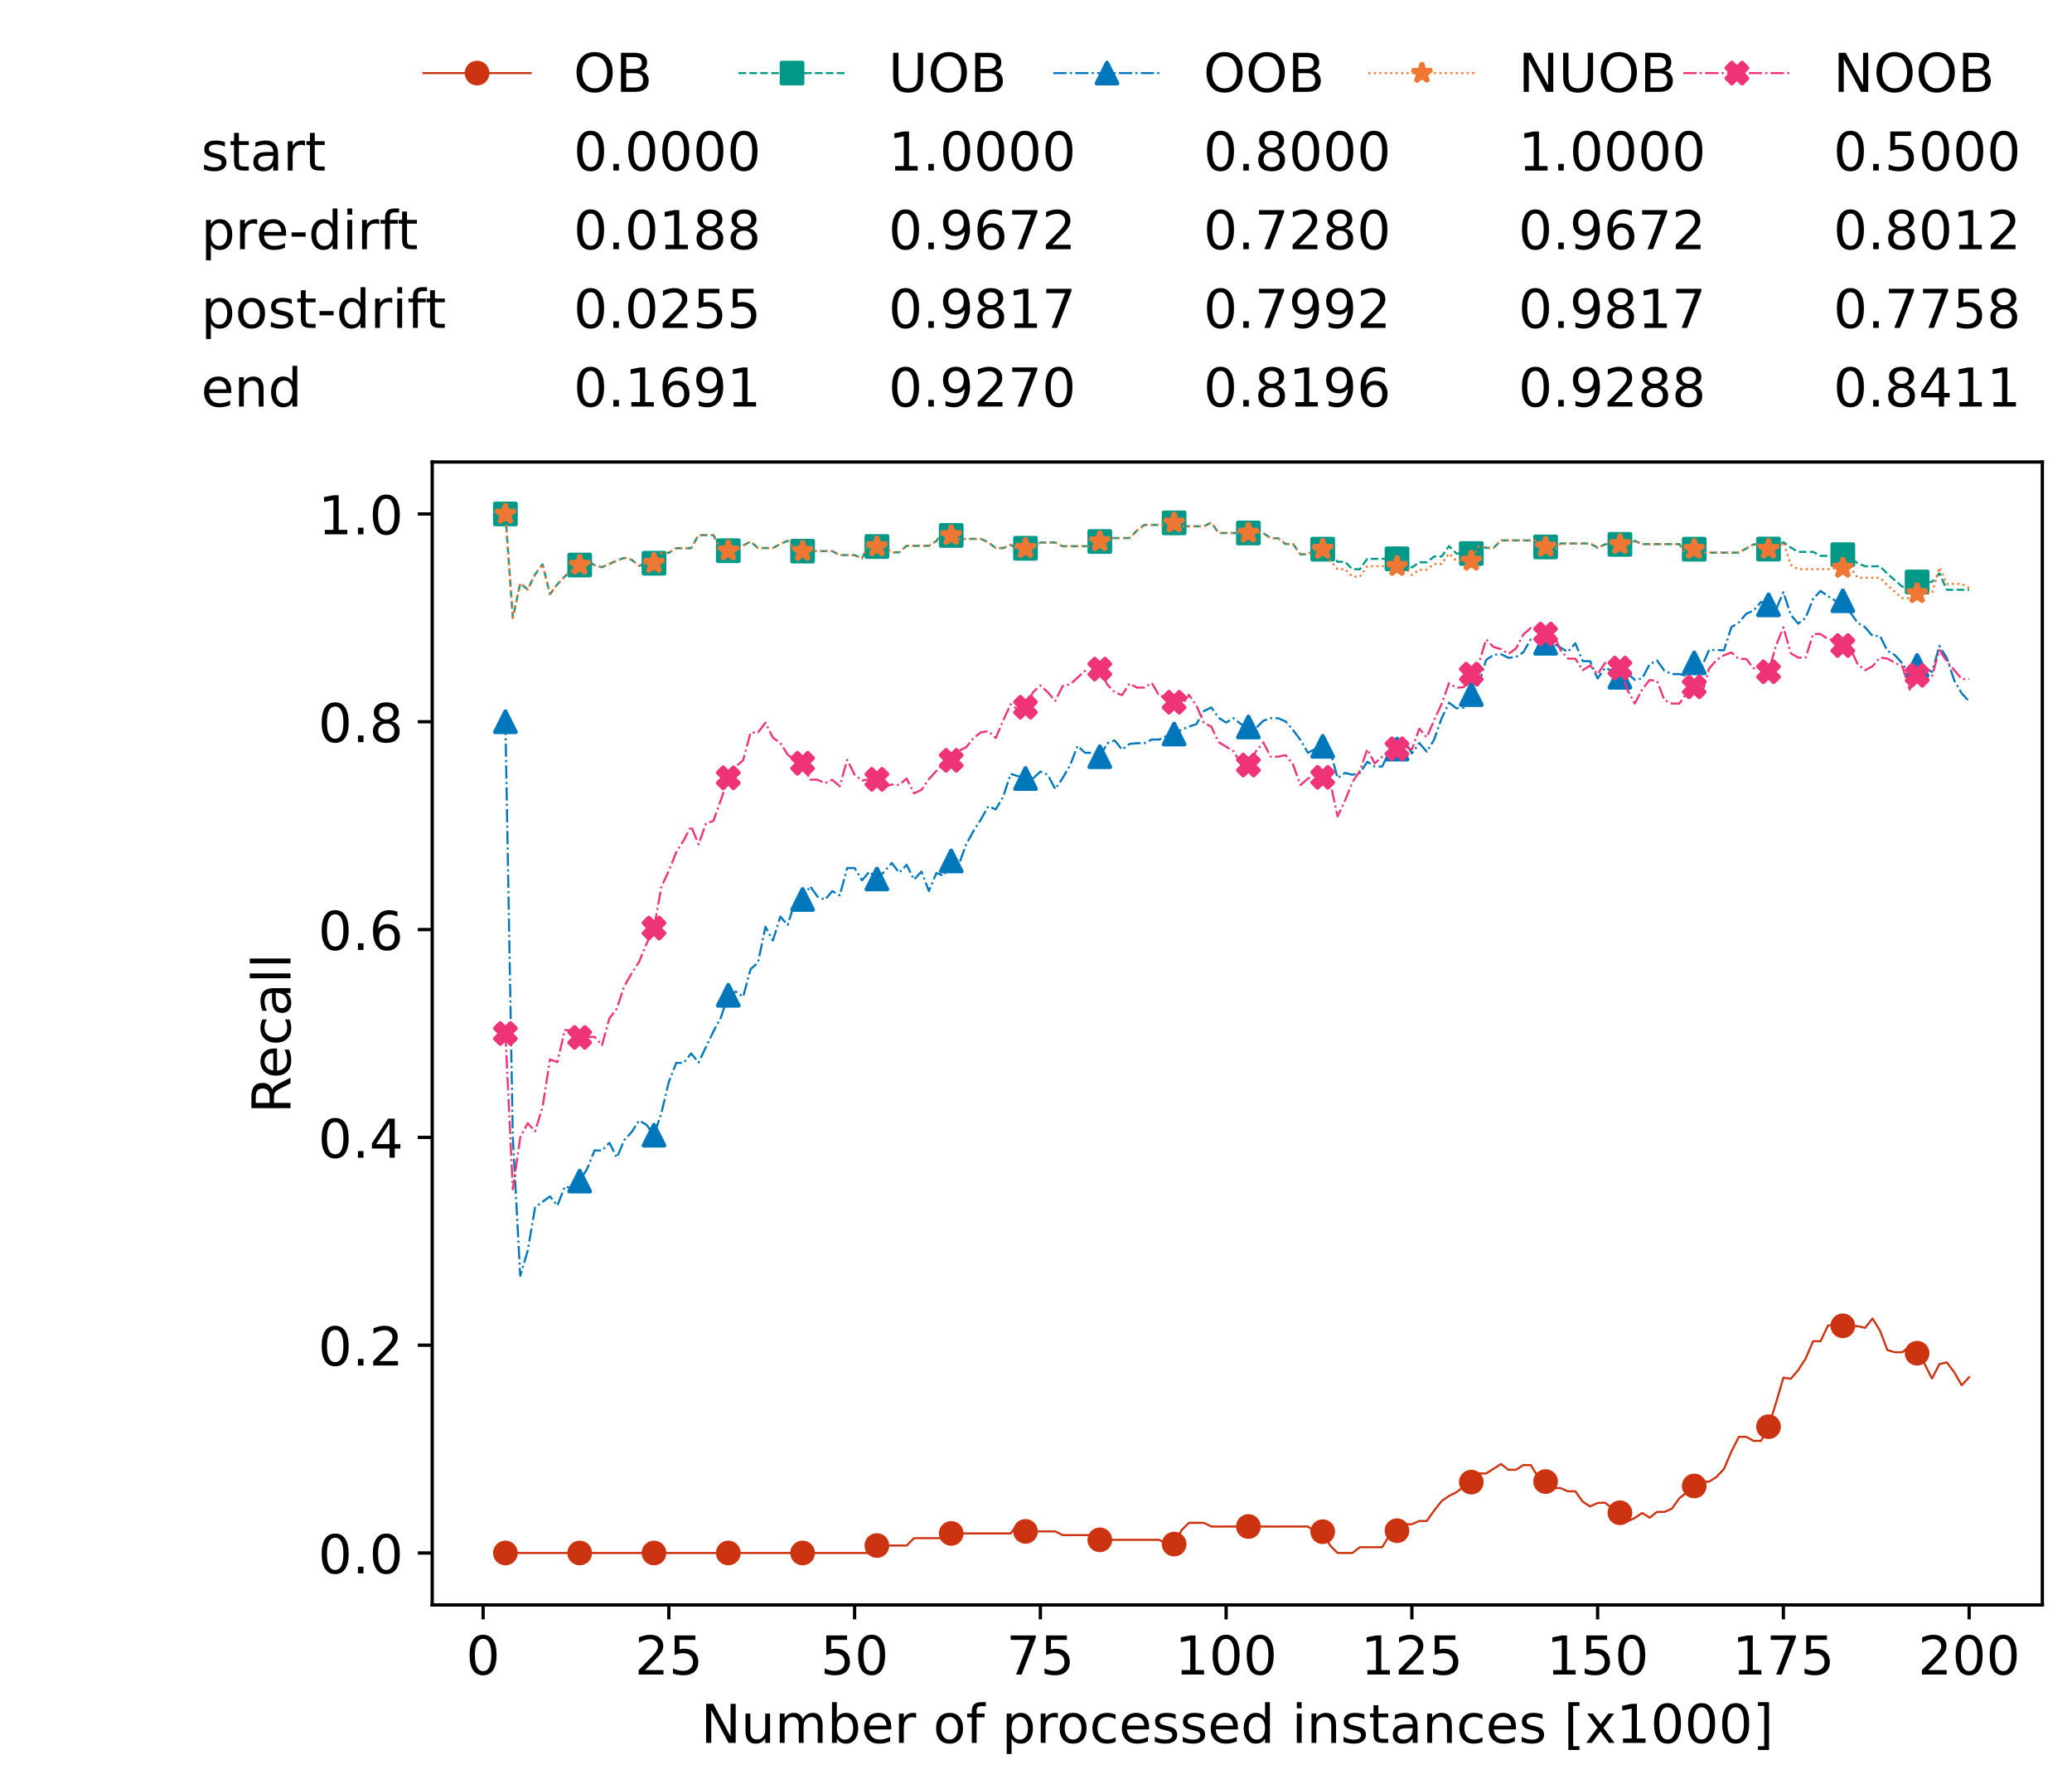 <?xml version="1.0" encoding="utf-8" standalone="no"?>
<!DOCTYPE svg PUBLIC "-//W3C//DTD SVG 1.1//EN"
  "http://www.w3.org/Graphics/SVG/1.1/DTD/svg11.dtd">
<!-- Created with matplotlib (https://matplotlib.org/) -->
<svg height="432.615pt" version="1.1" viewBox="0 0 502.65 432.615" width="502.65pt" xmlns="http://www.w3.org/2000/svg" xmlns:xlink="http://www.w3.org/1999/xlink">
 <defs>
  <style type="text/css">*{stroke-linecap:butt;stroke-linejoin:round;}</style>
 </defs>
 <g id="figure_1">
  <g id="patch_1">
   <path d="M 0 432.615 
L 502.65 432.615 
L 502.65 0 
L 0 0 
z
" style="fill:#ffffff;"/>
  </g>
  <g id="axes_1">
   <g id="patch_2">
    <path d="M 104.85 389.252 
L 495.45 389.252 
L 495.45 112.052 
L 104.85 112.052 
z
" style="fill:#ffffff;"/>
   </g>
   <g id="matplotlib.axis_1">
    <g id="xtick_1">
     <g id="line2d_1">
      <defs>
       <path d="M 0 0 
L 0 3.5 
" id="md9b1d929c3" style="stroke:#000000;stroke-width:0.8;"/>
      </defs>
      <g>
       <use style="stroke:#000000;stroke-width:0.8;" x="117.197" xlink:href="#md9b1d929c3" y="389.252"/>
      </g>
     </g>
     <g id="text_1">
      <!-- 0 -->
      <g transform="translate(113.061 406.13)scale(0.13 -0.13)">
       <defs>
        <path d="M 31.781 66.406 
Q 24.172 66.406 20.328 58.906 
Q 16.5 51.422 16.5 36.375 
Q 16.5 21.391 20.328 13.891 
Q 24.172 6.391 31.781 6.391 
Q 39.453 6.391 43.281 13.891 
Q 47.125 21.391 47.125 36.375 
Q 47.125 51.422 43.281 58.906 
Q 39.453 66.406 31.781 66.406 
z
M 31.781 74.219 
Q 44.047 74.219 50.516 64.516 
Q 56.984 54.828 56.984 36.375 
Q 56.984 17.969 50.516 8.266 
Q 44.047 -1.422 31.781 -1.422 
Q 19.531 -1.422 13.062 8.266 
Q 6.594 17.969 6.594 36.375 
Q 6.594 54.828 13.062 64.516 
Q 19.531 74.219 31.781 74.219 
z
" id="DejaVuSans-48"/>
       </defs>
       <use xlink:href="#DejaVuSans-48"/>
      </g>
     </g>
    </g>
    <g id="xtick_2">
     <g id="line2d_2">
      <g>
       <use style="stroke:#000000;stroke-width:0.8;" x="162.259" xlink:href="#md9b1d929c3" y="389.252"/>
      </g>
     </g>
     <g id="text_2">
      <!-- 25 -->
      <g transform="translate(153.988 406.13)scale(0.13 -0.13)">
       <defs>
        <path d="M 19.188 8.297 
L 53.609 8.297 
L 53.609 0 
L 7.328 0 
L 7.328 8.297 
Q 12.938 14.109 22.625 23.891 
Q 32.328 33.688 34.812 36.531 
Q 39.547 41.844 41.422 45.531 
Q 43.312 49.219 43.312 52.781 
Q 43.312 58.594 39.234 62.25 
Q 35.156 65.922 28.609 65.922 
Q 23.969 65.922 18.812 64.312 
Q 13.672 62.703 7.812 59.422 
L 7.812 69.391 
Q 13.766 71.781 18.938 73 
Q 24.125 74.219 28.422 74.219 
Q 39.75 74.219 46.484 68.547 
Q 53.219 62.891 53.219 53.422 
Q 53.219 48.922 51.531 44.891 
Q 49.859 40.875 45.406 35.406 
Q 44.188 33.984 37.641 27.219 
Q 31.109 20.453 19.188 8.297 
z
" id="DejaVuSans-50"/>
        <path d="M 10.797 72.906 
L 49.516 72.906 
L 49.516 64.594 
L 19.828 64.594 
L 19.828 46.734 
Q 21.969 47.469 24.109 47.828 
Q 26.266 48.188 28.422 48.188 
Q 40.625 48.188 47.75 41.5 
Q 54.891 34.812 54.891 23.391 
Q 54.891 11.625 47.562 5.094 
Q 40.234 -1.422 26.906 -1.422 
Q 22.312 -1.422 17.547 -0.641 
Q 12.797 0.141 7.719 1.703 
L 7.719 11.625 
Q 12.109 9.234 16.797 8.062 
Q 21.484 6.891 26.703 6.891 
Q 35.156 6.891 40.078 11.328 
Q 45.016 15.766 45.016 23.391 
Q 45.016 31 40.078 35.438 
Q 35.156 39.891 26.703 39.891 
Q 22.75 39.891 18.812 39.016 
Q 14.891 38.141 10.797 36.281 
z
" id="DejaVuSans-53"/>
       </defs>
       <use xlink:href="#DejaVuSans-50"/>
       <use x="63.623" xlink:href="#DejaVuSans-53"/>
      </g>
     </g>
    </g>
    <g id="xtick_3">
     <g id="line2d_3">
      <g>
       <use style="stroke:#000000;stroke-width:0.8;" x="207.322" xlink:href="#md9b1d929c3" y="389.252"/>
      </g>
     </g>
     <g id="text_3">
      <!-- 50 -->
      <g transform="translate(199.05 406.13)scale(0.13 -0.13)">
       <use xlink:href="#DejaVuSans-53"/>
       <use x="63.623" xlink:href="#DejaVuSans-48"/>
      </g>
     </g>
    </g>
    <g id="xtick_4">
     <g id="line2d_4">
      <g>
       <use style="stroke:#000000;stroke-width:0.8;" x="252.384" xlink:href="#md9b1d929c3" y="389.252"/>
      </g>
     </g>
     <g id="text_4">
      <!-- 75 -->
      <g transform="translate(244.113 406.13)scale(0.13 -0.13)">
       <defs>
        <path d="M 8.203 72.906 
L 55.078 72.906 
L 55.078 68.703 
L 28.609 0 
L 18.312 0 
L 43.219 64.594 
L 8.203 64.594 
z
" id="DejaVuSans-55"/>
       </defs>
       <use xlink:href="#DejaVuSans-55"/>
       <use x="63.623" xlink:href="#DejaVuSans-53"/>
      </g>
     </g>
    </g>
    <g id="xtick_5">
     <g id="line2d_5">
      <g>
       <use style="stroke:#000000;stroke-width:0.8;" x="297.446" xlink:href="#md9b1d929c3" y="389.252"/>
      </g>
     </g>
     <g id="text_5">
      <!-- 100 -->
      <g transform="translate(285.039 406.13)scale(0.13 -0.13)">
       <defs>
        <path d="M 12.406 8.297 
L 28.516 8.297 
L 28.516 63.922 
L 10.984 60.406 
L 10.984 69.391 
L 28.422 72.906 
L 38.281 72.906 
L 38.281 8.297 
L 54.391 8.297 
L 54.391 0 
L 12.406 0 
z
" id="DejaVuSans-49"/>
       </defs>
       <use xlink:href="#DejaVuSans-49"/>
       <use x="63.623" xlink:href="#DejaVuSans-48"/>
       <use x="127.246" xlink:href="#DejaVuSans-48"/>
      </g>
     </g>
    </g>
    <g id="xtick_6">
     <g id="line2d_6">
      <g>
       <use style="stroke:#000000;stroke-width:0.8;" x="342.509" xlink:href="#md9b1d929c3" y="389.252"/>
      </g>
     </g>
     <g id="text_6">
      <!-- 125 -->
      <g transform="translate(330.102 406.13)scale(0.13 -0.13)">
       <use xlink:href="#DejaVuSans-49"/>
       <use x="63.623" xlink:href="#DejaVuSans-50"/>
       <use x="127.246" xlink:href="#DejaVuSans-53"/>
      </g>
     </g>
    </g>
    <g id="xtick_7">
     <g id="line2d_7">
      <g>
       <use style="stroke:#000000;stroke-width:0.8;" x="387.571" xlink:href="#md9b1d929c3" y="389.252"/>
      </g>
     </g>
     <g id="text_7">
      <!-- 150 -->
      <g transform="translate(375.164 406.13)scale(0.13 -0.13)">
       <use xlink:href="#DejaVuSans-49"/>
       <use x="63.623" xlink:href="#DejaVuSans-53"/>
       <use x="127.246" xlink:href="#DejaVuSans-48"/>
      </g>
     </g>
    </g>
    <g id="xtick_8">
     <g id="line2d_8">
      <g>
       <use style="stroke:#000000;stroke-width:0.8;" x="432.633" xlink:href="#md9b1d929c3" y="389.252"/>
      </g>
     </g>
     <g id="text_8">
      <!-- 175 -->
      <g transform="translate(420.226 406.13)scale(0.13 -0.13)">
       <use xlink:href="#DejaVuSans-49"/>
       <use x="63.623" xlink:href="#DejaVuSans-55"/>
       <use x="127.246" xlink:href="#DejaVuSans-53"/>
      </g>
     </g>
    </g>
    <g id="xtick_9">
     <g id="line2d_9">
      <g>
       <use style="stroke:#000000;stroke-width:0.8;" x="477.695" xlink:href="#md9b1d929c3" y="389.252"/>
      </g>
     </g>
     <g id="text_9">
      <!-- 200 -->
      <g transform="translate(465.289 406.13)scale(0.13 -0.13)">
       <use xlink:href="#DejaVuSans-50"/>
       <use x="63.623" xlink:href="#DejaVuSans-48"/>
       <use x="127.246" xlink:href="#DejaVuSans-48"/>
      </g>
     </g>
    </g>
    <g id="text_10">
     <!-- Number of processed instances [x1000] -->
     <g transform="translate(170.025 422.711)scale(0.13 -0.13)">
      <defs>
       <path d="M 9.812 72.906 
L 23.094 72.906 
L 55.422 11.922 
L 55.422 72.906 
L 64.984 72.906 
L 64.984 0 
L 51.703 0 
L 19.391 60.984 
L 19.391 0 
L 9.812 0 
z
" id="DejaVuSans-78"/>
       <path d="M 8.5 21.578 
L 8.5 54.688 
L 17.484 54.688 
L 17.484 21.922 
Q 17.484 14.156 20.5 10.266 
Q 23.531 6.391 29.594 6.391 
Q 36.859 6.391 41.078 11.031 
Q 45.312 15.672 45.312 23.688 
L 45.312 54.688 
L 54.297 54.688 
L 54.297 0 
L 45.312 0 
L 45.312 8.406 
Q 42.047 3.422 37.719 1 
Q 33.406 -1.422 27.688 -1.422 
Q 18.266 -1.422 13.375 4.438 
Q 8.5 10.297 8.5 21.578 
z
M 31.109 56 
z
" id="DejaVuSans-117"/>
       <path d="M 52 44.188 
Q 55.375 50.25 60.062 53.125 
Q 64.75 56 71.094 56 
Q 79.641 56 84.281 50.016 
Q 88.922 44.047 88.922 33.016 
L 88.922 0 
L 79.891 0 
L 79.891 32.719 
Q 79.891 40.578 77.094 44.375 
Q 74.312 48.188 68.609 48.188 
Q 61.625 48.188 57.562 43.547 
Q 53.516 38.922 53.516 30.906 
L 53.516 0 
L 44.484 0 
L 44.484 32.719 
Q 44.484 40.625 41.703 44.406 
Q 38.922 48.188 33.109 48.188 
Q 26.219 48.188 22.156 43.531 
Q 18.109 38.875 18.109 30.906 
L 18.109 0 
L 9.078 0 
L 9.078 54.688 
L 18.109 54.688 
L 18.109 46.188 
Q 21.188 51.219 25.484 53.609 
Q 29.781 56 35.688 56 
Q 41.656 56 45.828 52.969 
Q 50 49.953 52 44.188 
z
" id="DejaVuSans-109"/>
       <path d="M 48.688 27.297 
Q 48.688 37.203 44.609 42.844 
Q 40.531 48.484 33.406 48.484 
Q 26.266 48.484 22.188 42.844 
Q 18.109 37.203 18.109 27.297 
Q 18.109 17.391 22.188 11.75 
Q 26.266 6.109 33.406 6.109 
Q 40.531 6.109 44.609 11.75 
Q 48.688 17.391 48.688 27.297 
z
M 18.109 46.391 
Q 20.953 51.266 25.266 53.625 
Q 29.594 56 35.594 56 
Q 45.562 56 51.781 48.094 
Q 58.016 40.188 58.016 27.297 
Q 58.016 14.406 51.781 6.484 
Q 45.562 -1.422 35.594 -1.422 
Q 29.594 -1.422 25.266 0.953 
Q 20.953 3.328 18.109 8.203 
L 18.109 0 
L 9.078 0 
L 9.078 75.984 
L 18.109 75.984 
z
" id="DejaVuSans-98"/>
       <path d="M 56.203 29.594 
L 56.203 25.203 
L 14.891 25.203 
Q 15.484 15.922 20.484 11.062 
Q 25.484 6.203 34.422 6.203 
Q 39.594 6.203 44.453 7.469 
Q 49.312 8.734 54.109 11.281 
L 54.109 2.781 
Q 49.266 0.734 44.188 -0.344 
Q 39.109 -1.422 33.891 -1.422 
Q 20.797 -1.422 13.156 6.188 
Q 5.516 13.812 5.516 26.812 
Q 5.516 40.234 12.766 48.109 
Q 20.016 56 32.328 56 
Q 43.359 56 49.781 48.891 
Q 56.203 41.797 56.203 29.594 
z
M 47.219 32.234 
Q 47.125 39.594 43.094 43.984 
Q 39.062 48.391 32.422 48.391 
Q 24.906 48.391 20.391 44.141 
Q 15.875 39.891 15.188 32.172 
z
" id="DejaVuSans-101"/>
       <path d="M 41.109 46.297 
Q 39.594 47.172 37.812 47.578 
Q 36.031 48 33.891 48 
Q 26.266 48 22.188 43.047 
Q 18.109 38.094 18.109 28.812 
L 18.109 0 
L 9.078 0 
L 9.078 54.688 
L 18.109 54.688 
L 18.109 46.188 
Q 20.953 51.172 25.484 53.578 
Q 30.031 56 36.531 56 
Q 37.453 56 38.578 55.875 
Q 39.703 55.766 41.062 55.516 
z
" id="DejaVuSans-114"/>
       <path id="DejaVuSans-32"/>
       <path d="M 30.609 48.391 
Q 23.391 48.391 19.188 42.75 
Q 14.984 37.109 14.984 27.297 
Q 14.984 17.484 19.156 11.844 
Q 23.344 6.203 30.609 6.203 
Q 37.797 6.203 41.984 11.859 
Q 46.188 17.531 46.188 27.297 
Q 46.188 37.016 41.984 42.703 
Q 37.797 48.391 30.609 48.391 
z
M 30.609 56 
Q 42.328 56 49.016 48.375 
Q 55.719 40.766 55.719 27.297 
Q 55.719 13.875 49.016 6.219 
Q 42.328 -1.422 30.609 -1.422 
Q 18.844 -1.422 12.172 6.219 
Q 5.516 13.875 5.516 27.297 
Q 5.516 40.766 12.172 48.375 
Q 18.844 56 30.609 56 
z
" id="DejaVuSans-111"/>
       <path d="M 37.109 75.984 
L 37.109 68.5 
L 28.516 68.5 
Q 23.688 68.5 21.797 66.547 
Q 19.922 64.594 19.922 59.516 
L 19.922 54.688 
L 34.719 54.688 
L 34.719 47.703 
L 19.922 47.703 
L 19.922 0 
L 10.891 0 
L 10.891 47.703 
L 2.297 47.703 
L 2.297 54.688 
L 10.891 54.688 
L 10.891 58.5 
Q 10.891 67.625 15.141 71.797 
Q 19.391 75.984 28.609 75.984 
z
" id="DejaVuSans-102"/>
       <path d="M 18.109 8.203 
L 18.109 -20.797 
L 9.078 -20.797 
L 9.078 54.688 
L 18.109 54.688 
L 18.109 46.391 
Q 20.953 51.266 25.266 53.625 
Q 29.594 56 35.594 56 
Q 45.562 56 51.781 48.094 
Q 58.016 40.188 58.016 27.297 
Q 58.016 14.406 51.781 6.484 
Q 45.562 -1.422 35.594 -1.422 
Q 29.594 -1.422 25.266 0.953 
Q 20.953 3.328 18.109 8.203 
z
M 48.688 27.297 
Q 48.688 37.203 44.609 42.844 
Q 40.531 48.484 33.406 48.484 
Q 26.266 48.484 22.188 42.844 
Q 18.109 37.203 18.109 27.297 
Q 18.109 17.391 22.188 11.75 
Q 26.266 6.109 33.406 6.109 
Q 40.531 6.109 44.609 11.75 
Q 48.688 17.391 48.688 27.297 
z
" id="DejaVuSans-112"/>
       <path d="M 48.781 52.594 
L 48.781 44.188 
Q 44.969 46.297 41.141 47.344 
Q 37.312 48.391 33.406 48.391 
Q 24.656 48.391 19.812 42.844 
Q 14.984 37.312 14.984 27.297 
Q 14.984 17.281 19.812 11.734 
Q 24.656 6.203 33.406 6.203 
Q 37.312 6.203 41.141 7.25 
Q 44.969 8.297 48.781 10.406 
L 48.781 2.094 
Q 45.016 0.344 40.984 -0.531 
Q 36.969 -1.422 32.422 -1.422 
Q 20.062 -1.422 12.781 6.344 
Q 5.516 14.109 5.516 27.297 
Q 5.516 40.672 12.859 48.328 
Q 20.219 56 33.016 56 
Q 37.156 56 41.109 55.141 
Q 45.062 54.297 48.781 52.594 
z
" id="DejaVuSans-99"/>
       <path d="M 44.281 53.078 
L 44.281 44.578 
Q 40.484 46.531 36.375 47.5 
Q 32.281 48.484 27.875 48.484 
Q 21.188 48.484 17.844 46.438 
Q 14.5 44.391 14.5 40.281 
Q 14.5 37.156 16.891 35.375 
Q 19.281 33.594 26.516 31.984 
L 29.594 31.297 
Q 39.156 29.25 43.188 25.516 
Q 47.219 21.781 47.219 15.094 
Q 47.219 7.469 41.188 3.016 
Q 35.156 -1.422 24.609 -1.422 
Q 20.219 -1.422 15.453 -0.562 
Q 10.688 0.297 5.422 2 
L 5.422 11.281 
Q 10.406 8.688 15.234 7.391 
Q 20.062 6.109 24.812 6.109 
Q 31.156 6.109 34.562 8.281 
Q 37.984 10.453 37.984 14.406 
Q 37.984 18.062 35.516 20.016 
Q 33.062 21.969 24.703 23.781 
L 21.578 24.516 
Q 13.234 26.266 9.516 29.906 
Q 5.812 33.547 5.812 39.891 
Q 5.812 47.609 11.281 51.797 
Q 16.75 56 26.812 56 
Q 31.781 56 36.172 55.266 
Q 40.578 54.547 44.281 53.078 
z
" id="DejaVuSans-115"/>
       <path d="M 45.406 46.391 
L 45.406 75.984 
L 54.391 75.984 
L 54.391 0 
L 45.406 0 
L 45.406 8.203 
Q 42.578 3.328 38.25 0.953 
Q 33.938 -1.422 27.875 -1.422 
Q 17.969 -1.422 11.734 6.484 
Q 5.516 14.406 5.516 27.297 
Q 5.516 40.188 11.734 48.094 
Q 17.969 56 27.875 56 
Q 33.938 56 38.25 53.625 
Q 42.578 51.266 45.406 46.391 
z
M 14.797 27.297 
Q 14.797 17.391 18.875 11.75 
Q 22.953 6.109 30.078 6.109 
Q 37.203 6.109 41.297 11.75 
Q 45.406 17.391 45.406 27.297 
Q 45.406 37.203 41.297 42.844 
Q 37.203 48.484 30.078 48.484 
Q 22.953 48.484 18.875 42.844 
Q 14.797 37.203 14.797 27.297 
z
" id="DejaVuSans-100"/>
       <path d="M 9.422 54.688 
L 18.406 54.688 
L 18.406 0 
L 9.422 0 
z
M 9.422 75.984 
L 18.406 75.984 
L 18.406 64.594 
L 9.422 64.594 
z
" id="DejaVuSans-105"/>
       <path d="M 54.891 33.016 
L 54.891 0 
L 45.906 0 
L 45.906 32.719 
Q 45.906 40.484 42.875 44.328 
Q 39.844 48.188 33.797 48.188 
Q 26.516 48.188 22.312 43.547 
Q 18.109 38.922 18.109 30.906 
L 18.109 0 
L 9.078 0 
L 9.078 54.688 
L 18.109 54.688 
L 18.109 46.188 
Q 21.344 51.125 25.703 53.562 
Q 30.078 56 35.797 56 
Q 45.219 56 50.047 50.172 
Q 54.891 44.344 54.891 33.016 
z
" id="DejaVuSans-110"/>
       <path d="M 18.312 70.219 
L 18.312 54.688 
L 36.812 54.688 
L 36.812 47.703 
L 18.312 47.703 
L 18.312 18.016 
Q 18.312 11.328 20.141 9.422 
Q 21.969 7.516 27.594 7.516 
L 36.812 7.516 
L 36.812 0 
L 27.594 0 
Q 17.188 0 13.234 3.875 
Q 9.281 7.766 9.281 18.016 
L 9.281 47.703 
L 2.688 47.703 
L 2.688 54.688 
L 9.281 54.688 
L 9.281 70.219 
z
" id="DejaVuSans-116"/>
       <path d="M 34.281 27.484 
Q 23.391 27.484 19.188 25 
Q 14.984 22.516 14.984 16.5 
Q 14.984 11.719 18.141 8.906 
Q 21.297 6.109 26.703 6.109 
Q 34.188 6.109 38.703 11.406 
Q 43.219 16.703 43.219 25.484 
L 43.219 27.484 
z
M 52.203 31.203 
L 52.203 0 
L 43.219 0 
L 43.219 8.297 
Q 40.141 3.328 35.547 0.953 
Q 30.953 -1.422 24.312 -1.422 
Q 15.922 -1.422 10.953 3.297 
Q 6 8.016 6 15.922 
Q 6 25.141 12.172 29.828 
Q 18.359 34.516 30.609 34.516 
L 43.219 34.516 
L 43.219 35.406 
Q 43.219 41.609 39.141 45 
Q 35.062 48.391 27.688 48.391 
Q 23 48.391 18.547 47.266 
Q 14.109 46.141 10.016 43.891 
L 10.016 52.203 
Q 14.938 54.109 19.578 55.047 
Q 24.219 56 28.609 56 
Q 40.484 56 46.344 49.844 
Q 52.203 43.703 52.203 31.203 
z
" id="DejaVuSans-97"/>
       <path d="M 8.594 75.984 
L 29.297 75.984 
L 29.297 69 
L 17.578 69 
L 17.578 -6.203 
L 29.297 -6.203 
L 29.297 -13.188 
L 8.594 -13.188 
z
" id="DejaVuSans-91"/>
       <path d="M 54.891 54.688 
L 35.109 28.078 
L 55.906 0 
L 45.312 0 
L 29.391 21.484 
L 13.484 0 
L 2.875 0 
L 24.125 28.609 
L 4.688 54.688 
L 15.281 54.688 
L 29.781 35.203 
L 44.281 54.688 
z
" id="DejaVuSans-120"/>
       <path d="M 30.422 75.984 
L 30.422 -13.188 
L 9.719 -13.188 
L 9.719 -6.203 
L 21.391 -6.203 
L 21.391 69 
L 9.719 69 
L 9.719 75.984 
z
" id="DejaVuSans-93"/>
      </defs>
      <use xlink:href="#DejaVuSans-78"/>
      <use x="74.805" xlink:href="#DejaVuSans-117"/>
      <use x="138.184" xlink:href="#DejaVuSans-109"/>
      <use x="235.596" xlink:href="#DejaVuSans-98"/>
      <use x="299.072" xlink:href="#DejaVuSans-101"/>
      <use x="360.596" xlink:href="#DejaVuSans-114"/>
      <use x="401.709" xlink:href="#DejaVuSans-32"/>
      <use x="433.496" xlink:href="#DejaVuSans-111"/>
      <use x="494.678" xlink:href="#DejaVuSans-102"/>
      <use x="529.883" xlink:href="#DejaVuSans-32"/>
      <use x="561.67" xlink:href="#DejaVuSans-112"/>
      <use x="625.146" xlink:href="#DejaVuSans-114"/>
      <use x="664.01" xlink:href="#DejaVuSans-111"/>
      <use x="725.191" xlink:href="#DejaVuSans-99"/>
      <use x="780.172" xlink:href="#DejaVuSans-101"/>
      <use x="841.695" xlink:href="#DejaVuSans-115"/>
      <use x="893.795" xlink:href="#DejaVuSans-115"/>
      <use x="945.895" xlink:href="#DejaVuSans-101"/>
      <use x="1007.418" xlink:href="#DejaVuSans-100"/>
      <use x="1070.895" xlink:href="#DejaVuSans-32"/>
      <use x="1102.682" xlink:href="#DejaVuSans-105"/>
      <use x="1130.465" xlink:href="#DejaVuSans-110"/>
      <use x="1193.844" xlink:href="#DejaVuSans-115"/>
      <use x="1245.943" xlink:href="#DejaVuSans-116"/>
      <use x="1285.152" xlink:href="#DejaVuSans-97"/>
      <use x="1346.432" xlink:href="#DejaVuSans-110"/>
      <use x="1409.811" xlink:href="#DejaVuSans-99"/>
      <use x="1464.791" xlink:href="#DejaVuSans-101"/>
      <use x="1526.314" xlink:href="#DejaVuSans-115"/>
      <use x="1578.414" xlink:href="#DejaVuSans-32"/>
      <use x="1610.201" xlink:href="#DejaVuSans-91"/>
      <use x="1649.215" xlink:href="#DejaVuSans-120"/>
      <use x="1708.395" xlink:href="#DejaVuSans-49"/>
      <use x="1772.018" xlink:href="#DejaVuSans-48"/>
      <use x="1835.641" xlink:href="#DejaVuSans-48"/>
      <use x="1899.264" xlink:href="#DejaVuSans-48"/>
      <use x="1962.887" xlink:href="#DejaVuSans-93"/>
     </g>
    </g>
   </g>
   <g id="matplotlib.axis_2">
    <g id="ytick_1">
     <g id="line2d_10">
      <defs>
       <path d="M 0 0 
L -3.5 0 
" id="m395f88dc65" style="stroke:#000000;stroke-width:0.8;"/>
      </defs>
      <g>
       <use style="stroke:#000000;stroke-width:0.8;" x="104.85" xlink:href="#m395f88dc65" y="376.652"/>
      </g>
     </g>
     <g id="text_11">
      <!-- 0.0 -->
      <g transform="translate(77.176 381.591)scale(0.13 -0.13)">
       <defs>
        <path d="M 10.688 12.406 
L 21 12.406 
L 21 0 
L 10.688 0 
z
" id="DejaVuSans-46"/>
       </defs>
       <use xlink:href="#DejaVuSans-48"/>
       <use x="63.623" xlink:href="#DejaVuSans-46"/>
       <use x="95.41" xlink:href="#DejaVuSans-48"/>
      </g>
     </g>
    </g>
    <g id="ytick_2">
     <g id="line2d_11">
      <g>
       <use style="stroke:#000000;stroke-width:0.8;" x="104.85" xlink:href="#m395f88dc65" y="326.252"/>
      </g>
     </g>
     <g id="text_12">
      <!-- 0.2 -->
      <g transform="translate(77.176 331.191)scale(0.13 -0.13)">
       <use xlink:href="#DejaVuSans-48"/>
       <use x="63.623" xlink:href="#DejaVuSans-46"/>
       <use x="95.41" xlink:href="#DejaVuSans-50"/>
      </g>
     </g>
    </g>
    <g id="ytick_3">
     <g id="line2d_12">
      <g>
       <use style="stroke:#000000;stroke-width:0.8;" x="104.85" xlink:href="#m395f88dc65" y="275.852"/>
      </g>
     </g>
     <g id="text_13">
      <!-- 0.4 -->
      <g transform="translate(77.176 280.791)scale(0.13 -0.13)">
       <defs>
        <path d="M 37.797 64.312 
L 12.891 25.391 
L 37.797 25.391 
z
M 35.203 72.906 
L 47.609 72.906 
L 47.609 25.391 
L 58.016 25.391 
L 58.016 17.188 
L 47.609 17.188 
L 47.609 0 
L 37.797 0 
L 37.797 17.188 
L 4.891 17.188 
L 4.891 26.703 
z
" id="DejaVuSans-52"/>
       </defs>
       <use xlink:href="#DejaVuSans-48"/>
       <use x="63.623" xlink:href="#DejaVuSans-46"/>
       <use x="95.41" xlink:href="#DejaVuSans-52"/>
      </g>
     </g>
    </g>
    <g id="ytick_4">
     <g id="line2d_13">
      <g>
       <use style="stroke:#000000;stroke-width:0.8;" x="104.85" xlink:href="#m395f88dc65" y="225.452"/>
      </g>
     </g>
     <g id="text_14">
      <!-- 0.6 -->
      <g transform="translate(77.176 230.391)scale(0.13 -0.13)">
       <defs>
        <path d="M 33.016 40.375 
Q 26.375 40.375 22.484 35.828 
Q 18.609 31.297 18.609 23.391 
Q 18.609 15.531 22.484 10.953 
Q 26.375 6.391 33.016 6.391 
Q 39.656 6.391 43.531 10.953 
Q 47.406 15.531 47.406 23.391 
Q 47.406 31.297 43.531 35.828 
Q 39.656 40.375 33.016 40.375 
z
M 52.594 71.297 
L 52.594 62.312 
Q 48.875 64.062 45.094 64.984 
Q 41.312 65.922 37.594 65.922 
Q 27.828 65.922 22.672 59.328 
Q 17.531 52.734 16.797 39.406 
Q 19.672 43.656 24.016 45.922 
Q 28.375 48.188 33.594 48.188 
Q 44.578 48.188 50.953 41.516 
Q 57.328 34.859 57.328 23.391 
Q 57.328 12.156 50.688 5.359 
Q 44.047 -1.422 33.016 -1.422 
Q 20.359 -1.422 13.672 8.266 
Q 6.984 17.969 6.984 36.375 
Q 6.984 53.656 15.188 63.938 
Q 23.391 74.219 37.203 74.219 
Q 40.922 74.219 44.703 73.484 
Q 48.484 72.75 52.594 71.297 
z
" id="DejaVuSans-54"/>
       </defs>
       <use xlink:href="#DejaVuSans-48"/>
       <use x="63.623" xlink:href="#DejaVuSans-46"/>
       <use x="95.41" xlink:href="#DejaVuSans-54"/>
      </g>
     </g>
    </g>
    <g id="ytick_5">
     <g id="line2d_14">
      <g>
       <use style="stroke:#000000;stroke-width:0.8;" x="104.85" xlink:href="#m395f88dc65" y="175.052"/>
      </g>
     </g>
     <g id="text_15">
      <!-- 0.8 -->
      <g transform="translate(77.176 179.991)scale(0.13 -0.13)">
       <defs>
        <path d="M 31.781 34.625 
Q 24.75 34.625 20.719 30.859 
Q 16.703 27.094 16.703 20.516 
Q 16.703 13.922 20.719 10.156 
Q 24.75 6.391 31.781 6.391 
Q 38.812 6.391 42.859 10.172 
Q 46.922 13.969 46.922 20.516 
Q 46.922 27.094 42.891 30.859 
Q 38.875 34.625 31.781 34.625 
z
M 21.922 38.812 
Q 15.578 40.375 12.031 44.719 
Q 8.5 49.078 8.5 55.328 
Q 8.5 64.062 14.719 69.141 
Q 20.953 74.219 31.781 74.219 
Q 42.672 74.219 48.875 69.141 
Q 55.078 64.062 55.078 55.328 
Q 55.078 49.078 51.531 44.719 
Q 48 40.375 41.703 38.812 
Q 48.828 37.156 52.797 32.312 
Q 56.781 27.484 56.781 20.516 
Q 56.781 9.906 50.312 4.234 
Q 43.844 -1.422 31.781 -1.422 
Q 19.734 -1.422 13.25 4.234 
Q 6.781 9.906 6.781 20.516 
Q 6.781 27.484 10.781 32.312 
Q 14.797 37.156 21.922 38.812 
z
M 18.312 54.391 
Q 18.312 48.734 21.844 45.562 
Q 25.391 42.391 31.781 42.391 
Q 38.141 42.391 41.719 45.562 
Q 45.312 48.734 45.312 54.391 
Q 45.312 60.062 41.719 63.234 
Q 38.141 66.406 31.781 66.406 
Q 25.391 66.406 21.844 63.234 
Q 18.312 60.062 18.312 54.391 
z
" id="DejaVuSans-56"/>
       </defs>
       <use xlink:href="#DejaVuSans-48"/>
       <use x="63.623" xlink:href="#DejaVuSans-46"/>
       <use x="95.41" xlink:href="#DejaVuSans-56"/>
      </g>
     </g>
    </g>
    <g id="ytick_6">
     <g id="line2d_15">
      <g>
       <use style="stroke:#000000;stroke-width:0.8;" x="104.85" xlink:href="#m395f88dc65" y="124.652"/>
      </g>
     </g>
     <g id="text_16">
      <!-- 1.0 -->
      <g transform="translate(77.176 129.591)scale(0.13 -0.13)">
       <use xlink:href="#DejaVuSans-49"/>
       <use x="63.623" xlink:href="#DejaVuSans-46"/>
       <use x="95.41" xlink:href="#DejaVuSans-48"/>
      </g>
     </g>
    </g>
    <g id="text_17">
     <!-- Recall -->
     <g transform="translate(70.472 270.044)rotate(-90)scale(0.13 -0.13)">
      <defs>
       <path d="M 44.391 34.188 
Q 47.562 33.109 50.562 29.594 
Q 53.562 26.078 56.594 19.922 
L 66.609 0 
L 56 0 
L 46.688 18.703 
Q 43.062 26.031 39.672 28.422 
Q 36.281 30.812 30.422 30.812 
L 19.672 30.812 
L 19.672 0 
L 9.812 0 
L 9.812 72.906 
L 32.078 72.906 
Q 44.578 72.906 50.734 67.672 
Q 56.891 62.453 56.891 51.906 
Q 56.891 45.016 53.688 40.469 
Q 50.484 35.938 44.391 34.188 
z
M 19.672 64.797 
L 19.672 38.922 
L 32.078 38.922 
Q 39.203 38.922 42.844 42.219 
Q 46.484 45.516 46.484 51.906 
Q 46.484 58.297 42.844 61.547 
Q 39.203 64.797 32.078 64.797 
z
" id="DejaVuSans-82"/>
       <path d="M 9.422 75.984 
L 18.406 75.984 
L 18.406 0 
L 9.422 0 
z
" id="DejaVuSans-108"/>
      </defs>
      <use xlink:href="#DejaVuSans-82"/>
      <use x="64.982" xlink:href="#DejaVuSans-101"/>
      <use x="126.506" xlink:href="#DejaVuSans-99"/>
      <use x="181.486" xlink:href="#DejaVuSans-97"/>
      <use x="242.766" xlink:href="#DejaVuSans-108"/>
      <use x="270.549" xlink:href="#DejaVuSans-108"/>
     </g>
    </g>
   </g>
   <g id="line2d_16"/>
   <g id="line2d_17"/>
   <g id="line2d_18"/>
   <g id="line2d_19"/>
   <g id="line2d_20"/>
   <g id="line2d_21">
    <path clip-path="url(#pd2bf61bcec)" d="M 122.605 376.652 
L 210.927 376.652 
L 212.729 374.852 
L 219.939 374.852 
L 221.742 373.052 
L 228.952 373.052 
L 230.754 371.906 
L 245.174 371.906 
L 246.976 369.615 
L 248.779 371.415 
L 255.989 371.415 
L 257.791 372.315 
L 265.001 372.315 
L 266.804 373.461 
L 281.224 373.461 
L 283.026 374.492 
L 284.829 374.492 
L 286.631 371.132 
L 288.434 369.332 
L 292.039 369.332 
L 293.841 370.232 
L 317.274 370.232 
L 319.076 371.492 
L 320.879 371.492 
L 322.681 374.852 
L 324.484 376.652 
L 328.089 376.652 
L 329.891 375.252 
L 335.299 375.252 
L 337.101 372.344 
L 338.904 371.248 
L 340.706 369.673 
L 342.509 369.673 
L 344.311 368.886 
L 346.114 368.886 
L 347.916 366.366 
L 349.719 364.075 
L 351.521 362.815 
L 353.324 361.915 
L 355.126 360.515 
L 356.928 359.465 
L 358.731 357.365 
L 360.533 357.365 
L 364.138 355.074 
L 365.941 356.474 
L 367.743 356.474 
L 369.546 355.329 
L 371.348 355.329 
L 373.151 358.236 
L 374.953 359.332 
L 376.756 360.907 
L 378.558 360.907 
L 380.361 361.695 
L 382.163 361.695 
L 383.966 364.215 
L 385.768 365.36 
L 387.571 364.52 
L 389.373 364.451 
L 391.176 365.851 
L 392.978 366.901 
L 394.781 369.001 
L 396.583 368.161 
L 398.386 366.944 
L 400.188 368.089 
L 401.991 366.689 
L 403.793 366.689 
L 405.596 365.896 
L 407.398 363.376 
L 409.201 361.976 
L 411.003 360.401 
L 412.806 359.351 
L 414.608 359.351 
L 416.411 358.206 
L 418.213 356.267 
L 420.016 352.067 
L 421.818 348.488 
L 423.621 348.488 
L 425.423 349.457 
L 427.226 349.457 
L 429.028 346.021 
L 430.831 340.293 
L 432.633 334.133 
L 434.436 334.396 
L 436.238 332.296 
L 438.041 329.496 
L 439.843 325.296 
L 441.646 325.296 
L 443.448 321.516 
L 445.251 321.236 
L 447.053 321.551 
L 450.658 321.632 
L 452.461 322.036 
L 454.263 319.774 
L 456.066 322.714 
L 457.868 327.439 
L 459.671 327.964 
L 461.473 327.964 
L 463.276 326.564 
L 465.078 328.201 
L 466.881 330.778 
L 468.683 334.342 
L 470.485 330.842 
L 472.288 330.422 
L 474.09 332.822 
L 475.893 335.972 
L 477.695 334.033 
L 477.695 334.033 
" style="fill:none;stroke:#cc3311;stroke-linecap:square;stroke-width:0.5;"/>
    <defs>
     <path d="M 0 2.5 
C 0.663 2.5 1.299 2.237 1.768 1.768 
C 2.237 1.299 2.5 0.663 2.5 0 
C 2.5 -0.663 2.237 -1.299 1.768 -1.768 
C 1.299 -2.237 0.663 -2.5 0 -2.5 
C -0.663 -2.5 -1.299 -2.237 -1.768 -1.768 
C -2.237 -1.299 -2.5 -0.663 -2.5 0 
C -2.5 0.663 -2.237 1.299 -1.768 1.768 
C -1.299 2.237 -0.663 2.5 0 2.5 
z
" id="me59180f539" style="stroke:#cc3311;"/>
    </defs>
    <g clip-path="url(#pd2bf61bcec)">
     <use style="fill:#cc3311;stroke:#cc3311;" x="122.605" xlink:href="#me59180f539" y="376.652"/>
     <use style="fill:#cc3311;stroke:#cc3311;" x="140.629" xlink:href="#me59180f539" y="376.652"/>
     <use style="fill:#cc3311;stroke:#cc3311;" x="158.654" xlink:href="#me59180f539" y="376.652"/>
     <use style="fill:#cc3311;stroke:#cc3311;" x="176.679" xlink:href="#me59180f539" y="376.652"/>
     <use style="fill:#cc3311;stroke:#cc3311;" x="194.704" xlink:href="#me59180f539" y="376.652"/>
     <use style="fill:#cc3311;stroke:#cc3311;" x="212.729" xlink:href="#me59180f539" y="374.852"/>
     <use style="fill:#cc3311;stroke:#cc3311;" x="230.754" xlink:href="#me59180f539" y="371.906"/>
     <use style="fill:#cc3311;stroke:#cc3311;" x="248.779" xlink:href="#me59180f539" y="371.415"/>
     <use style="fill:#cc3311;stroke:#cc3311;" x="266.804" xlink:href="#me59180f539" y="373.461"/>
     <use style="fill:#cc3311;stroke:#cc3311;" x="284.829" xlink:href="#me59180f539" y="374.492"/>
     <use style="fill:#cc3311;stroke:#cc3311;" x="302.854" xlink:href="#me59180f539" y="370.232"/>
     <use style="fill:#cc3311;stroke:#cc3311;" x="320.879" xlink:href="#me59180f539" y="371.492"/>
     <use style="fill:#cc3311;stroke:#cc3311;" x="338.904" xlink:href="#me59180f539" y="371.248"/>
     <use style="fill:#cc3311;stroke:#cc3311;" x="356.928" xlink:href="#me59180f539" y="359.465"/>
     <use style="fill:#cc3311;stroke:#cc3311;" x="374.953" xlink:href="#me59180f539" y="359.332"/>
     <use style="fill:#cc3311;stroke:#cc3311;" x="392.978" xlink:href="#me59180f539" y="366.901"/>
     <use style="fill:#cc3311;stroke:#cc3311;" x="411.003" xlink:href="#me59180f539" y="360.401"/>
     <use style="fill:#cc3311;stroke:#cc3311;" x="429.028" xlink:href="#me59180f539" y="346.021"/>
     <use style="fill:#cc3311;stroke:#cc3311;" x="447.053" xlink:href="#me59180f539" y="321.551"/>
     <use style="fill:#cc3311;stroke:#cc3311;" x="465.078" xlink:href="#me59180f539" y="328.201"/>
    </g>
   </g>
   <g id="line2d_22"/>
   <g id="line2d_23"/>
   <g id="line2d_24"/>
   <g id="line2d_25"/>
   <g id="line2d_26">
    <path clip-path="url(#pd2bf61bcec)" d="M 122.605 124.652 
L 124.407 149.852 
L 126.21 141.452 
L 128.012 142.979 
L 129.815 139.314 
L 131.617 136.87 
L 133.419 144.125 
L 135.222 141.69 
L 137.024 139.797 
L 138.827 138.283 
L 140.629 137.044 
L 142.432 136.011 
L 144.234 137.076 
L 146.037 137.573 
L 149.642 135.958 
L 151.444 135.293 
L 153.247 135.778 
L 155.049 137.233 
L 156.852 136.604 
L 158.654 136.604 
L 160.457 134.084 
L 162.259 134.084 
L 164.062 132.939 
L 167.667 132.939 
L 169.469 129.789 
L 173.074 129.789 
L 174.877 133.569 
L 178.482 133.569 
L 180.284 132.309 
L 182.087 131.34 
L 183.889 132.915 
L 187.494 132.915 
L 189.297 131.945 
L 191.099 131.152 
L 192.902 133.672 
L 201.914 133.672 
L 203.717 134.641 
L 207.322 134.641 
L 209.124 135.429 
L 210.927 131.649 
L 212.729 132.549 
L 214.532 132.549 
L 216.334 133.949 
L 218.137 133.949 
L 219.939 132.374 
L 225.347 132.374 
L 227.149 131.229 
L 228.952 128.709 
L 230.754 129.854 
L 232.557 130.694 
L 237.964 130.694 
L 239.767 131.525 
L 241.569 132.925 
L 243.372 132.925 
L 245.174 132.137 
L 246.976 133.283 
L 248.779 132.983 
L 250.581 132.983 
L 252.384 131.583 
L 255.989 131.583 
L 257.791 132.483 
L 265.001 132.483 
L 266.804 131.337 
L 268.606 130.497 
L 274.014 130.497 
L 275.816 128.697 
L 277.619 127.297 
L 281.224 127.297 
L 283.026 127.412 
L 284.829 126.812 
L 286.631 127.652 
L 292.039 127.652 
L 293.841 126.752 
L 295.644 129.272 
L 306.459 129.272 
L 308.261 130.532 
L 310.064 130.532 
L 311.866 131.932 
L 313.669 131.932 
L 315.471 134.452 
L 317.274 134.452 
L 319.076 133.192 
L 320.879 133.192 
L 322.681 134.152 
L 324.484 136.252 
L 326.286 136.252 
L 328.089 138.052 
L 329.891 138.052 
L 331.694 135.532 
L 340.706 135.532 
L 342.509 137.632 
L 344.311 136.372 
L 346.114 136.372 
L 347.916 134.972 
L 349.719 134.972 
L 351.521 132.452 
L 353.324 134.252 
L 356.928 134.252 
L 358.731 132.452 
L 360.533 132.872 
L 362.336 132.872 
L 364.138 131.072 
L 373.151 131.072 
L 374.953 132.647 
L 376.756 133.907 
L 378.558 131.807 
L 385.768 131.807 
L 387.571 132.857 
L 389.373 132.026 
L 394.781 132.026 
L 396.583 131.186 
L 398.386 131.974 
L 407.398 131.974 
L 409.201 134.774 
L 411.003 133.199 
L 412.806 134.039 
L 421.818 134.039 
L 425.423 132.019 
L 427.226 132.019 
L 429.028 133.165 
L 430.831 133.165 
L 432.633 131.485 
L 434.436 132.797 
L 436.238 133.847 
L 439.843 133.847 
L 441.646 134.816 
L 443.448 134.816 
L 445.251 134.536 
L 447.053 134.536 
L 448.856 135.344 
L 450.658 136.604 
L 452.461 137.345 
L 456.066 137.345 
L 457.868 139.145 
L 461.473 142.295 
L 463.276 142.295 
L 465.078 141.15 
L 468.683 141.15 
L 470.485 139.05 
L 472.288 143.04 
L 477.695 143.04 
L 477.695 143.04 
" style="fill:none;stroke:#009988;stroke-dasharray:1.85,0.8;stroke-dashoffset:0;stroke-width:0.5;"/>
    <defs>
     <path d="M -2.5 2.5 
L 2.5 2.5 
L 2.5 -2.5 
L -2.5 -2.5 
z
" id="m66400a279f" style="stroke:#009988;stroke-linejoin:miter;"/>
    </defs>
    <g clip-path="url(#pd2bf61bcec)">
     <use style="fill:#009988;stroke:#009988;stroke-linejoin:miter;" x="122.605" xlink:href="#m66400a279f" y="124.652"/>
     <use style="fill:#009988;stroke:#009988;stroke-linejoin:miter;" x="140.629" xlink:href="#m66400a279f" y="137.044"/>
     <use style="fill:#009988;stroke:#009988;stroke-linejoin:miter;" x="158.654" xlink:href="#m66400a279f" y="136.604"/>
     <use style="fill:#009988;stroke:#009988;stroke-linejoin:miter;" x="176.679" xlink:href="#m66400a279f" y="133.569"/>
     <use style="fill:#009988;stroke:#009988;stroke-linejoin:miter;" x="194.704" xlink:href="#m66400a279f" y="133.672"/>
     <use style="fill:#009988;stroke:#009988;stroke-linejoin:miter;" x="212.729" xlink:href="#m66400a279f" y="132.549"/>
     <use style="fill:#009988;stroke:#009988;stroke-linejoin:miter;" x="230.754" xlink:href="#m66400a279f" y="129.854"/>
     <use style="fill:#009988;stroke:#009988;stroke-linejoin:miter;" x="248.779" xlink:href="#m66400a279f" y="132.983"/>
     <use style="fill:#009988;stroke:#009988;stroke-linejoin:miter;" x="266.804" xlink:href="#m66400a279f" y="131.337"/>
     <use style="fill:#009988;stroke:#009988;stroke-linejoin:miter;" x="284.829" xlink:href="#m66400a279f" y="126.812"/>
     <use style="fill:#009988;stroke:#009988;stroke-linejoin:miter;" x="302.854" xlink:href="#m66400a279f" y="129.272"/>
     <use style="fill:#009988;stroke:#009988;stroke-linejoin:miter;" x="320.879" xlink:href="#m66400a279f" y="133.192"/>
     <use style="fill:#009988;stroke:#009988;stroke-linejoin:miter;" x="338.904" xlink:href="#m66400a279f" y="135.532"/>
     <use style="fill:#009988;stroke:#009988;stroke-linejoin:miter;" x="356.928" xlink:href="#m66400a279f" y="134.252"/>
     <use style="fill:#009988;stroke:#009988;stroke-linejoin:miter;" x="374.953" xlink:href="#m66400a279f" y="132.647"/>
     <use style="fill:#009988;stroke:#009988;stroke-linejoin:miter;" x="392.978" xlink:href="#m66400a279f" y="132.026"/>
     <use style="fill:#009988;stroke:#009988;stroke-linejoin:miter;" x="411.003" xlink:href="#m66400a279f" y="133.199"/>
     <use style="fill:#009988;stroke:#009988;stroke-linejoin:miter;" x="429.028" xlink:href="#m66400a279f" y="133.165"/>
     <use style="fill:#009988;stroke:#009988;stroke-linejoin:miter;" x="447.053" xlink:href="#m66400a279f" y="134.536"/>
     <use style="fill:#009988;stroke:#009988;stroke-linejoin:miter;" x="465.078" xlink:href="#m66400a279f" y="141.15"/>
    </g>
   </g>
   <g id="line2d_27"/>
   <g id="line2d_28"/>
   <g id="line2d_29"/>
   <g id="line2d_30"/>
   <g id="line2d_31">
    <path clip-path="url(#pd2bf61bcec)" d="M 122.605 175.052 
L 124.407 275.852 
L 126.21 309.452 
L 128.012 303.343 
L 129.815 292.805 
L 133.419 290.17 
L 135.222 292.389 
L 137.024 287.752 
L 138.827 288.242 
L 140.629 286.461 
L 142.432 283.477 
L 144.234 279.013 
L 146.037 279.064 
L 147.839 277.17 
L 149.642 280.763 
L 151.444 276.521 
L 153.247 274.545 
L 155.049 271.757 
L 156.852 272.802 
L 158.654 275.322 
L 160.457 269.922 
L 162.259 262.362 
L 164.062 257.78 
L 165.864 257.78 
L 167.667 255.489 
L 169.469 257.694 
L 173.074 250.151 
L 174.877 246.791 
L 176.679 241.391 
L 178.482 240.491 
L 180.284 241.751 
L 182.087 235.047 
L 183.889 233.472 
L 185.692 224.772 
L 187.494 228.132 
L 189.297 222.317 
L 191.099 224.343 
L 192.902 218.463 
L 194.704 218.148 
L 196.507 214.927 
L 198.309 217.447 
L 200.112 218.211 
L 201.914 216.111 
L 203.717 217.168 
L 205.519 210.524 
L 207.322 210.524 
L 209.124 213.517 
L 210.927 211.385 
L 212.729 213.185 
L 214.532 211.385 
L 216.334 209.285 
L 218.137 211.671 
L 219.939 209.746 
L 221.742 213.346 
L 223.544 211.386 
L 225.347 216.111 
L 227.149 211.758 
L 228.952 212.388 
L 230.754 208.809 
L 232.557 209.87 
L 234.359 204.83 
L 236.162 201.53 
L 237.964 198.73 
L 239.767 195.545 
L 241.569 196.309 
L 243.372 193.2 
L 245.174 187.687 
L 248.779 188.816 
L 250.581 188.816 
L 252.384 187.136 
L 254.186 187.9 
L 255.989 191.4 
L 257.791 188.7 
L 259.594 185.62 
L 261.396 180.895 
L 263.199 182.575 
L 265.001 182.575 
L 266.804 183.529 
L 268.606 180.289 
L 270.409 179.569 
L 272.211 181.819 
L 274.014 180.419 
L 275.816 180.255 
L 277.619 180.255 
L 279.421 179.365 
L 281.224 179.365 
L 283.026 178.448 
L 284.829 178.028 
L 286.631 176.948 
L 288.434 176.228 
L 290.236 175.628 
L 292.039 172.478 
L 293.841 171.578 
L 295.644 174.098 
L 297.446 175.244 
L 299.249 174.194 
L 301.051 175.625 
L 302.854 176.325 
L 304.656 176.625 
L 306.459 174.825 
L 308.261 174.195 
L 310.064 174.195 
L 311.866 174.959 
L 313.669 177.059 
L 315.471 179.439 
L 317.274 182.589 
L 319.076 181.644 
L 320.879 181.014 
L 322.681 182.094 
L 324.484 188.694 
L 326.286 187.457 
L 328.089 187.907 
L 329.891 187.507 
L 331.694 184.757 
L 333.496 185.903 
L 335.299 185.903 
L 337.101 182.29 
L 338.904 181.682 
L 340.706 179.582 
L 342.509 182.732 
L 344.311 180.212 
L 346.114 182.312 
L 347.916 179.372 
L 349.719 174.217 
L 351.521 170.437 
L 353.324 171.787 
L 355.126 171.612 
L 356.928 168.462 
L 358.731 165.912 
L 360.533 160.032 
L 362.336 158.815 
L 364.138 158.651 
L 365.941 159.542 
L 367.743 159.351 
L 369.546 158.206 
L 371.348 155.056 
L 373.151 155.056 
L 374.953 156.015 
L 376.756 156.015 
L 380.361 158.115 
L 382.163 156.015 
L 383.966 160.355 
L 385.768 160.355 
L 387.571 164.555 
L 389.373 161.993 
L 391.176 162.693 
L 392.978 164.268 
L 394.781 163.218 
L 396.583 164.898 
L 398.386 164.54 
L 400.188 161.104 
L 401.991 160.213 
L 403.793 162.695 
L 405.596 163.488 
L 407.398 163.488 
L 409.201 163.919 
L 411.003 160.769 
L 412.806 161.819 
L 414.608 157.619 
L 418.213 157.714 
L 420.016 152.114 
L 421.818 150.969 
L 423.621 148.869 
L 425.423 148.076 
L 427.226 145.976 
L 429.028 146.691 
L 430.831 147.837 
L 432.633 143.637 
L 434.436 149.149 
L 436.238 151.249 
L 438.041 149.849 
L 439.843 145.268 
L 441.646 143.329 
L 443.448 144.589 
L 445.251 145.709 
L 447.053 145.709 
L 448.856 148.536 
L 450.658 151.056 
L 452.461 152.134 
L 454.263 154.234 
L 456.066 154.234 
L 457.868 157.834 
L 459.671 158.884 
L 461.473 160.889 
L 463.276 163.689 
L 465.078 161.398 
L 466.881 161.827 
L 468.683 162.973 
L 470.485 156.673 
L 472.288 159.613 
L 474.09 165.013 
L 475.893 168.163 
L 477.695 170.101 
L 477.695 170.101 
" style="fill:none;stroke:#0077bb;stroke-dasharray:3.2,0.8,0.5,0.8;stroke-dashoffset:0;stroke-width:0.5;"/>
    <defs>
     <path d="M 0 -2.5 
L -2.5 2.5 
L 2.5 2.5 
z
" id="m95b036820c" style="stroke:#0077bb;stroke-linejoin:miter;"/>
    </defs>
    <g clip-path="url(#pd2bf61bcec)">
     <use style="fill:#0077bb;stroke:#0077bb;stroke-linejoin:miter;" x="122.605" xlink:href="#m95b036820c" y="175.052"/>
     <use style="fill:#0077bb;stroke:#0077bb;stroke-linejoin:miter;" x="140.629" xlink:href="#m95b036820c" y="286.461"/>
     <use style="fill:#0077bb;stroke:#0077bb;stroke-linejoin:miter;" x="158.654" xlink:href="#m95b036820c" y="275.322"/>
     <use style="fill:#0077bb;stroke:#0077bb;stroke-linejoin:miter;" x="176.679" xlink:href="#m95b036820c" y="241.391"/>
     <use style="fill:#0077bb;stroke:#0077bb;stroke-linejoin:miter;" x="194.704" xlink:href="#m95b036820c" y="218.148"/>
     <use style="fill:#0077bb;stroke:#0077bb;stroke-linejoin:miter;" x="212.729" xlink:href="#m95b036820c" y="213.185"/>
     <use style="fill:#0077bb;stroke:#0077bb;stroke-linejoin:miter;" x="230.754" xlink:href="#m95b036820c" y="208.809"/>
     <use style="fill:#0077bb;stroke:#0077bb;stroke-linejoin:miter;" x="248.779" xlink:href="#m95b036820c" y="188.816"/>
     <use style="fill:#0077bb;stroke:#0077bb;stroke-linejoin:miter;" x="266.804" xlink:href="#m95b036820c" y="183.529"/>
     <use style="fill:#0077bb;stroke:#0077bb;stroke-linejoin:miter;" x="284.829" xlink:href="#m95b036820c" y="178.028"/>
     <use style="fill:#0077bb;stroke:#0077bb;stroke-linejoin:miter;" x="302.854" xlink:href="#m95b036820c" y="176.325"/>
     <use style="fill:#0077bb;stroke:#0077bb;stroke-linejoin:miter;" x="320.879" xlink:href="#m95b036820c" y="181.014"/>
     <use style="fill:#0077bb;stroke:#0077bb;stroke-linejoin:miter;" x="338.904" xlink:href="#m95b036820c" y="181.682"/>
     <use style="fill:#0077bb;stroke:#0077bb;stroke-linejoin:miter;" x="356.928" xlink:href="#m95b036820c" y="168.462"/>
     <use style="fill:#0077bb;stroke:#0077bb;stroke-linejoin:miter;" x="374.953" xlink:href="#m95b036820c" y="156.015"/>
     <use style="fill:#0077bb;stroke:#0077bb;stroke-linejoin:miter;" x="392.978" xlink:href="#m95b036820c" y="164.268"/>
     <use style="fill:#0077bb;stroke:#0077bb;stroke-linejoin:miter;" x="411.003" xlink:href="#m95b036820c" y="160.769"/>
     <use style="fill:#0077bb;stroke:#0077bb;stroke-linejoin:miter;" x="429.028" xlink:href="#m95b036820c" y="146.691"/>
     <use style="fill:#0077bb;stroke:#0077bb;stroke-linejoin:miter;" x="447.053" xlink:href="#m95b036820c" y="145.709"/>
     <use style="fill:#0077bb;stroke:#0077bb;stroke-linejoin:miter;" x="465.078" xlink:href="#m95b036820c" y="161.398"/>
    </g>
   </g>
   <g id="line2d_32"/>
   <g id="line2d_33"/>
   <g id="line2d_34"/>
   <g id="line2d_35"/>
   <g id="line2d_36">
    <path clip-path="url(#pd2bf61bcec)" d="M 122.605 124.652 
L 124.407 149.852 
L 126.21 141.452 
L 128.012 142.979 
L 129.815 139.314 
L 131.617 136.87 
L 133.419 144.125 
L 135.222 141.69 
L 137.024 139.797 
L 138.827 138.283 
L 140.629 137.044 
L 142.432 136.011 
L 144.234 137.076 
L 146.037 137.573 
L 149.642 135.958 
L 151.444 135.293 
L 153.247 135.778 
L 155.049 137.233 
L 156.852 136.604 
L 158.654 136.604 
L 160.457 134.084 
L 162.259 134.084 
L 164.062 132.939 
L 167.667 132.939 
L 169.469 129.789 
L 173.074 129.789 
L 174.877 133.569 
L 178.482 133.569 
L 180.284 132.309 
L 182.087 131.34 
L 183.889 132.915 
L 187.494 132.915 
L 189.297 131.945 
L 191.099 131.152 
L 192.902 133.672 
L 201.914 133.672 
L 203.717 134.641 
L 207.322 134.641 
L 209.124 135.429 
L 210.927 131.649 
L 212.729 132.549 
L 214.532 132.549 
L 216.334 133.949 
L 218.137 133.949 
L 219.939 132.374 
L 225.347 132.374 
L 227.149 131.229 
L 228.952 128.709 
L 230.754 129.854 
L 232.557 130.694 
L 237.964 130.694 
L 239.767 131.525 
L 241.569 132.925 
L 243.372 132.925 
L 245.174 132.137 
L 246.976 133.283 
L 248.779 132.983 
L 250.581 132.983 
L 252.384 131.583 
L 255.989 131.583 
L 257.791 132.483 
L 265.001 132.483 
L 266.804 131.337 
L 268.606 130.497 
L 274.014 130.497 
L 275.816 128.697 
L 277.619 127.297 
L 281.224 127.297 
L 283.026 127.412 
L 284.829 126.812 
L 286.631 127.652 
L 292.039 127.652 
L 293.841 126.752 
L 295.644 129.272 
L 306.459 129.272 
L 308.261 130.532 
L 310.064 130.532 
L 311.866 131.932 
L 313.669 131.932 
L 315.471 134.452 
L 317.274 134.452 
L 319.076 133.192 
L 320.879 133.192 
L 322.681 135.952 
L 324.484 138.052 
L 326.286 138.052 
L 328.089 139.852 
L 329.891 139.852 
L 331.694 137.332 
L 340.706 137.332 
L 342.509 139.432 
L 344.311 138.172 
L 346.114 138.172 
L 347.916 136.772 
L 349.719 136.772 
L 351.521 134.252 
L 353.324 136.052 
L 356.928 136.052 
L 358.731 132.452 
L 360.533 132.872 
L 362.336 132.872 
L 364.138 131.072 
L 373.151 131.072 
L 374.953 132.647 
L 376.756 133.907 
L 378.558 131.807 
L 385.768 131.807 
L 387.571 132.857 
L 389.373 132.026 
L 394.781 132.026 
L 396.583 131.186 
L 398.386 131.974 
L 407.398 131.974 
L 409.201 134.774 
L 411.003 133.199 
L 412.806 134.039 
L 421.818 134.039 
L 425.423 132.019 
L 427.226 132.019 
L 429.028 133.165 
L 430.831 133.165 
L 432.633 131.485 
L 434.436 136.997 
L 436.238 138.047 
L 443.448 138.047 
L 445.251 137.767 
L 447.053 137.767 
L 448.856 137.606 
L 450.658 140.126 
L 456.066 140.126 
L 457.868 141.926 
L 461.473 145.076 
L 463.276 145.076 
L 465.078 143.93 
L 468.683 143.93 
L 470.485 137.63 
L 472.288 141.62 
L 475.893 141.62 
L 477.695 142.59 
L 477.695 142.59 
" style="fill:none;stroke:#ee7733;stroke-dasharray:0.5,0.825;stroke-dashoffset:0;stroke-width:0.5;"/>
    <defs>
     <path d="M 0 -2.5 
L -0.561 -0.773 
L -2.378 -0.773 
L -0.908 0.295 
L -1.469 2.023 
L -0 0.955 
L 1.469 2.023 
L 0.908 0.295 
L 2.378 -0.773 
L 0.561 -0.773 
z
" id="me9c295927d" style="stroke:#ee7733;stroke-linejoin:bevel;"/>
    </defs>
    <g clip-path="url(#pd2bf61bcec)">
     <use style="fill:#ee7733;stroke:#ee7733;stroke-linejoin:bevel;" x="122.605" xlink:href="#me9c295927d" y="124.652"/>
     <use style="fill:#ee7733;stroke:#ee7733;stroke-linejoin:bevel;" x="140.629" xlink:href="#me9c295927d" y="137.044"/>
     <use style="fill:#ee7733;stroke:#ee7733;stroke-linejoin:bevel;" x="158.654" xlink:href="#me9c295927d" y="136.604"/>
     <use style="fill:#ee7733;stroke:#ee7733;stroke-linejoin:bevel;" x="176.679" xlink:href="#me9c295927d" y="133.569"/>
     <use style="fill:#ee7733;stroke:#ee7733;stroke-linejoin:bevel;" x="194.704" xlink:href="#me9c295927d" y="133.672"/>
     <use style="fill:#ee7733;stroke:#ee7733;stroke-linejoin:bevel;" x="212.729" xlink:href="#me9c295927d" y="132.549"/>
     <use style="fill:#ee7733;stroke:#ee7733;stroke-linejoin:bevel;" x="230.754" xlink:href="#me9c295927d" y="129.854"/>
     <use style="fill:#ee7733;stroke:#ee7733;stroke-linejoin:bevel;" x="248.779" xlink:href="#me9c295927d" y="132.983"/>
     <use style="fill:#ee7733;stroke:#ee7733;stroke-linejoin:bevel;" x="266.804" xlink:href="#me9c295927d" y="131.337"/>
     <use style="fill:#ee7733;stroke:#ee7733;stroke-linejoin:bevel;" x="284.829" xlink:href="#me9c295927d" y="126.812"/>
     <use style="fill:#ee7733;stroke:#ee7733;stroke-linejoin:bevel;" x="302.854" xlink:href="#me9c295927d" y="129.272"/>
     <use style="fill:#ee7733;stroke:#ee7733;stroke-linejoin:bevel;" x="320.879" xlink:href="#me9c295927d" y="133.192"/>
     <use style="fill:#ee7733;stroke:#ee7733;stroke-linejoin:bevel;" x="338.904" xlink:href="#me9c295927d" y="137.332"/>
     <use style="fill:#ee7733;stroke:#ee7733;stroke-linejoin:bevel;" x="356.928" xlink:href="#me9c295927d" y="136.052"/>
     <use style="fill:#ee7733;stroke:#ee7733;stroke-linejoin:bevel;" x="374.953" xlink:href="#me9c295927d" y="132.647"/>
     <use style="fill:#ee7733;stroke:#ee7733;stroke-linejoin:bevel;" x="392.978" xlink:href="#me9c295927d" y="132.026"/>
     <use style="fill:#ee7733;stroke:#ee7733;stroke-linejoin:bevel;" x="411.003" xlink:href="#me9c295927d" y="133.199"/>
     <use style="fill:#ee7733;stroke:#ee7733;stroke-linejoin:bevel;" x="429.028" xlink:href="#me9c295927d" y="133.165"/>
     <use style="fill:#ee7733;stroke:#ee7733;stroke-linejoin:bevel;" x="447.053" xlink:href="#me9c295927d" y="137.767"/>
     <use style="fill:#ee7733;stroke:#ee7733;stroke-linejoin:bevel;" x="465.078" xlink:href="#me9c295927d" y="143.93"/>
    </g>
   </g>
   <g id="line2d_37"/>
   <g id="line2d_38"/>
   <g id="line2d_39"/>
   <g id="line2d_40"/>
   <g id="line2d_41">
    <path clip-path="url(#pd2bf61bcec)" d="M 122.605 250.652 
L 124.407 288.452 
L 126.21 275.852 
L 128.012 272.415 
L 129.815 274.363 
L 131.617 268.502 
L 133.419 256.952 
L 135.222 257.596 
L 137.024 249.825 
L 138.827 249.907 
L 140.629 251.611 
L 144.234 251.464 
L 146.037 253.483 
L 147.839 246.994 
L 149.642 244.598 
L 151.444 239.189 
L 153.247 236.057 
L 155.049 233.254 
L 156.852 228.874 
L 158.654 225.094 
L 160.457 215.014 
L 162.259 211.234 
L 164.062 206.652 
L 165.864 203.817 
L 167.667 200.381 
L 169.469 204.791 
L 171.272 199.718 
L 173.074 199.088 
L 174.877 194.048 
L 176.679 188.648 
L 178.482 185.948 
L 180.284 184.373 
L 182.087 177.669 
L 183.889 177.669 
L 185.692 175.269 
L 187.494 178.909 
L 189.297 180.201 
L 191.099 183.021 
L 192.902 184.491 
L 194.704 185.121 
L 196.507 189.1 
L 198.309 189.1 
L 200.112 189.959 
L 201.914 189.119 
L 203.717 190.705 
L 205.519 184.29 
L 207.322 187.89 
L 209.124 189.308 
L 210.927 189.017 
L 212.729 189.017 
L 214.532 190.817 
L 216.334 190.292 
L 218.137 190.388 
L 219.939 188.813 
L 221.742 192.413 
L 223.544 191.573 
L 225.347 188.948 
L 227.149 187 
L 228.952 185.268 
L 230.754 184.409 
L 232.557 182.11 
L 234.359 181.27 
L 236.162 179.02 
L 237.964 177.62 
L 239.767 177.343 
L 241.569 178.997 
L 243.372 174.743 
L 245.174 170.805 
L 246.976 172.127 
L 248.779 171.527 
L 250.581 167.927 
L 252.384 166.247 
L 254.186 167.902 
L 255.989 170.002 
L 257.791 166.402 
L 259.594 165.982 
L 263.199 162.727 
L 265.001 163.514 
L 266.804 162.273 
L 268.606 165.993 
L 270.409 167.913 
L 272.211 168.588 
L 274.014 165.788 
L 275.816 166.77 
L 277.619 166.77 
L 279.421 165.625 
L 281.224 168.775 
L 283.026 169.004 
L 284.829 170.324 
L 286.631 171.044 
L 288.434 168.524 
L 290.236 171.124 
L 292.039 175.324 
L 293.841 176.224 
L 295.644 180.004 
L 299.249 182.199 
L 301.051 185.206 
L 302.854 185.556 
L 304.656 182.256 
L 306.459 180.056 
L 308.261 183.521 
L 310.064 183.521 
L 311.866 183.139 
L 313.669 185.379 
L 315.471 190.419 
L 317.274 188.844 
L 319.076 187.899 
L 320.879 188.529 
L 322.681 189.609 
L 324.484 198.009 
L 326.286 194.184 
L 328.089 189.684 
L 329.891 186.984 
L 331.694 181.715 
L 333.496 185.151 
L 337.101 181.902 
L 338.904 181.598 
L 340.706 181.073 
L 342.509 181.773 
L 344.311 176.733 
L 346.114 178.833 
L 347.916 174.633 
L 349.719 170.738 
L 351.521 165.698 
L 353.324 166.823 
L 355.126 166.648 
L 356.928 163.498 
L 358.731 160.948 
L 360.533 155.068 
L 362.336 156.93 
L 364.138 157.421 
L 365.941 158.566 
L 367.743 157.325 
L 369.546 153.889 
L 371.348 152.314 
L 373.151 153.283 
L 374.953 153.762 
L 376.756 153.447 
L 378.558 157.647 
L 380.361 159.747 
L 382.163 159.747 
L 383.966 162.547 
L 385.768 161.402 
L 387.571 163.502 
L 389.373 160.802 
L 391.176 160.452 
L 392.978 162.027 
L 394.781 167.277 
L 396.583 170.637 
L 398.386 167.201 
L 400.188 164.91 
L 401.991 165.164 
L 403.793 169.841 
L 405.596 170.634 
L 407.398 170.634 
L 409.201 168.158 
L 411.003 166.583 
L 412.806 168.473 
L 414.608 162.173 
L 416.411 160.073 
L 418.213 158.942 
L 420.016 158.242 
L 421.818 159.817 
L 423.621 159.817 
L 425.423 162.108 
L 427.226 161.058 
L 429.028 162.919 
L 430.831 156.619 
L 432.633 152.139 
L 434.436 158.439 
L 436.238 159.489 
L 438.041 159.489 
L 439.843 153.762 
L 441.646 153.762 
L 443.448 155.022 
L 445.251 155.302 
L 447.053 156.562 
L 448.856 157.289 
L 450.658 161.069 
L 452.461 162.551 
L 454.263 161.582 
L 456.066 159.482 
L 457.868 159.707 
L 459.671 160.757 
L 461.473 161.616 
L 463.276 167.216 
L 465.078 163.78 
L 466.881 165.355 
L 468.683 163.955 
L 470.485 157.655 
L 472.288 160.385 
L 475.893 164.685 
L 477.695 164.685 
L 477.695 164.685 
" style="fill:none;stroke:#ee3377;stroke-dasharray:3.2,0.8,0.5,0.8;stroke-dashoffset:0;stroke-width:0.5;"/>
    <defs>
     <path d="M -1.25 2.5 
L 0 1.25 
L 1.25 2.5 
L 2.5 1.25 
L 1.25 0 
L 2.5 -1.25 
L 1.25 -2.5 
L 0 -1.25 
L -1.25 -2.5 
L -2.5 -1.25 
L -1.25 0 
L -2.5 1.25 
z
" id="m18b63b9d43" style="stroke:#ee3377;stroke-linejoin:miter;"/>
    </defs>
    <g clip-path="url(#pd2bf61bcec)">
     <use style="fill:#ee3377;stroke:#ee3377;stroke-linejoin:miter;" x="122.605" xlink:href="#m18b63b9d43" y="250.652"/>
     <use style="fill:#ee3377;stroke:#ee3377;stroke-linejoin:miter;" x="140.629" xlink:href="#m18b63b9d43" y="251.611"/>
     <use style="fill:#ee3377;stroke:#ee3377;stroke-linejoin:miter;" x="158.654" xlink:href="#m18b63b9d43" y="225.094"/>
     <use style="fill:#ee3377;stroke:#ee3377;stroke-linejoin:miter;" x="176.679" xlink:href="#m18b63b9d43" y="188.648"/>
     <use style="fill:#ee3377;stroke:#ee3377;stroke-linejoin:miter;" x="194.704" xlink:href="#m18b63b9d43" y="185.121"/>
     <use style="fill:#ee3377;stroke:#ee3377;stroke-linejoin:miter;" x="212.729" xlink:href="#m18b63b9d43" y="189.017"/>
     <use style="fill:#ee3377;stroke:#ee3377;stroke-linejoin:miter;" x="230.754" xlink:href="#m18b63b9d43" y="184.409"/>
     <use style="fill:#ee3377;stroke:#ee3377;stroke-linejoin:miter;" x="248.779" xlink:href="#m18b63b9d43" y="171.527"/>
     <use style="fill:#ee3377;stroke:#ee3377;stroke-linejoin:miter;" x="266.804" xlink:href="#m18b63b9d43" y="162.273"/>
     <use style="fill:#ee3377;stroke:#ee3377;stroke-linejoin:miter;" x="284.829" xlink:href="#m18b63b9d43" y="170.324"/>
     <use style="fill:#ee3377;stroke:#ee3377;stroke-linejoin:miter;" x="302.854" xlink:href="#m18b63b9d43" y="185.556"/>
     <use style="fill:#ee3377;stroke:#ee3377;stroke-linejoin:miter;" x="320.879" xlink:href="#m18b63b9d43" y="188.529"/>
     <use style="fill:#ee3377;stroke:#ee3377;stroke-linejoin:miter;" x="338.904" xlink:href="#m18b63b9d43" y="181.598"/>
     <use style="fill:#ee3377;stroke:#ee3377;stroke-linejoin:miter;" x="356.928" xlink:href="#m18b63b9d43" y="163.498"/>
     <use style="fill:#ee3377;stroke:#ee3377;stroke-linejoin:miter;" x="374.953" xlink:href="#m18b63b9d43" y="153.762"/>
     <use style="fill:#ee3377;stroke:#ee3377;stroke-linejoin:miter;" x="392.978" xlink:href="#m18b63b9d43" y="162.027"/>
     <use style="fill:#ee3377;stroke:#ee3377;stroke-linejoin:miter;" x="411.003" xlink:href="#m18b63b9d43" y="166.583"/>
     <use style="fill:#ee3377;stroke:#ee3377;stroke-linejoin:miter;" x="429.028" xlink:href="#m18b63b9d43" y="162.919"/>
     <use style="fill:#ee3377;stroke:#ee3377;stroke-linejoin:miter;" x="447.053" xlink:href="#m18b63b9d43" y="156.562"/>
     <use style="fill:#ee3377;stroke:#ee3377;stroke-linejoin:miter;" x="465.078" xlink:href="#m18b63b9d43" y="163.78"/>
    </g>
   </g>
   <g id="line2d_42"/>
   <g id="line2d_43"/>
   <g id="line2d_44"/>
   <g id="line2d_45"/>
   <g id="patch_3">
    <path d="M 104.85 389.252 
L 104.85 112.052 
" style="fill:none;stroke:#000000;stroke-linecap:square;stroke-linejoin:miter;stroke-width:0.8;"/>
   </g>
   <g id="patch_4">
    <path d="M 495.45 389.252 
L 495.45 112.052 
" style="fill:none;stroke:#000000;stroke-linecap:square;stroke-linejoin:miter;stroke-width:0.8;"/>
   </g>
   <g id="patch_5">
    <path d="M 104.85 389.252 
L 495.45 389.252 
" style="fill:none;stroke:#000000;stroke-linecap:square;stroke-linejoin:miter;stroke-width:0.8;"/>
   </g>
   <g id="patch_6">
    <path d="M 104.85 112.052 
L 495.45 112.052 
" style="fill:none;stroke:#000000;stroke-linecap:square;stroke-linejoin:miter;stroke-width:0.8;"/>
   </g>
   <g id="legend_1">
    <g id="line2d_46"/>
    <g id="line2d_47"/>
    <g id="text_18">
     <!--   -->
     <g transform="translate(48.8 22.278)scale(0.13 -0.13)">
      <use xlink:href="#DejaVuSans-32"/>
     </g>
    </g>
    <g id="line2d_48"/>
    <g id="line2d_49"/>
    <g id="text_19">
     <!-- start -->
     <g transform="translate(48.8 41.36)scale(0.13 -0.13)">
      <use xlink:href="#DejaVuSans-115"/>
      <use x="52.1" xlink:href="#DejaVuSans-116"/>
      <use x="91.309" xlink:href="#DejaVuSans-97"/>
      <use x="152.588" xlink:href="#DejaVuSans-114"/>
      <use x="193.701" xlink:href="#DejaVuSans-116"/>
     </g>
    </g>
    <g id="line2d_50"/>
    <g id="line2d_51"/>
    <g id="text_20">
     <!-- pre-dirft -->
     <g transform="translate(48.8 60.441)scale(0.13 -0.13)">
      <defs>
       <path d="M 4.891 31.391 
L 31.203 31.391 
L 31.203 23.391 
L 4.891 23.391 
z
" id="DejaVuSans-45"/>
      </defs>
      <use xlink:href="#DejaVuSans-112"/>
      <use x="63.477" xlink:href="#DejaVuSans-114"/>
      <use x="102.34" xlink:href="#DejaVuSans-101"/>
      <use x="163.863" xlink:href="#DejaVuSans-45"/>
      <use x="199.947" xlink:href="#DejaVuSans-100"/>
      <use x="263.424" xlink:href="#DejaVuSans-105"/>
      <use x="291.207" xlink:href="#DejaVuSans-114"/>
      <use x="332.32" xlink:href="#DejaVuSans-102"/>
      <use x="365.775" xlink:href="#DejaVuSans-116"/>
     </g>
    </g>
    <g id="line2d_52"/>
    <g id="line2d_53"/>
    <g id="text_21">
     <!-- post-drift -->
     <g transform="translate(48.8 79.523)scale(0.13 -0.13)">
      <use xlink:href="#DejaVuSans-112"/>
      <use x="63.477" xlink:href="#DejaVuSans-111"/>
      <use x="124.658" xlink:href="#DejaVuSans-115"/>
      <use x="176.758" xlink:href="#DejaVuSans-116"/>
      <use x="215.967" xlink:href="#DejaVuSans-45"/>
      <use x="252.051" xlink:href="#DejaVuSans-100"/>
      <use x="315.527" xlink:href="#DejaVuSans-114"/>
      <use x="356.641" xlink:href="#DejaVuSans-105"/>
      <use x="384.424" xlink:href="#DejaVuSans-102"/>
      <use x="417.879" xlink:href="#DejaVuSans-116"/>
     </g>
    </g>
    <g id="line2d_54"/>
    <g id="line2d_55"/>
    <g id="text_22">
     <!-- end -->
     <g transform="translate(48.8 98.604)scale(0.13 -0.13)">
      <use xlink:href="#DejaVuSans-101"/>
      <use x="61.523" xlink:href="#DejaVuSans-110"/>
      <use x="124.902" xlink:href="#DejaVuSans-100"/>
     </g>
    </g>
    <g id="line2d_56">
     <path d="M 102.738 17.728 
L 128.738 17.728 
" style="fill:none;stroke:#cc3311;stroke-linecap:square;stroke-width:0.5;"/>
    </g>
    <g id="line2d_57">
     <g>
      <use style="fill:#cc3311;stroke:#cc3311;" x="115.738" xlink:href="#me59180f539" y="17.728"/>
     </g>
    </g>
    <g id="text_23">
     <!-- OB -->
     <g transform="translate(139.138 22.278)scale(0.13 -0.13)">
      <defs>
       <path d="M 39.406 66.219 
Q 28.656 66.219 22.328 58.203 
Q 16.016 50.203 16.016 36.375 
Q 16.016 22.609 22.328 14.594 
Q 28.656 6.594 39.406 6.594 
Q 50.141 6.594 56.422 14.594 
Q 62.703 22.609 62.703 36.375 
Q 62.703 50.203 56.422 58.203 
Q 50.141 66.219 39.406 66.219 
z
M 39.406 74.219 
Q 54.734 74.219 63.906 63.938 
Q 73.094 53.656 73.094 36.375 
Q 73.094 19.141 63.906 8.859 
Q 54.734 -1.422 39.406 -1.422 
Q 24.031 -1.422 14.812 8.828 
Q 5.609 19.094 5.609 36.375 
Q 5.609 53.656 14.812 63.938 
Q 24.031 74.219 39.406 74.219 
z
" id="DejaVuSans-79"/>
       <path d="M 19.672 34.812 
L 19.672 8.109 
L 35.5 8.109 
Q 43.453 8.109 47.281 11.406 
Q 51.125 14.703 51.125 21.484 
Q 51.125 28.328 47.281 31.562 
Q 43.453 34.812 35.5 34.812 
z
M 19.672 64.797 
L 19.672 42.828 
L 34.281 42.828 
Q 41.5 42.828 45.031 45.531 
Q 48.578 48.25 48.578 53.812 
Q 48.578 59.328 45.031 62.062 
Q 41.5 64.797 34.281 64.797 
z
M 9.812 72.906 
L 35.016 72.906 
Q 46.297 72.906 52.391 68.219 
Q 58.5 63.531 58.5 54.891 
Q 58.5 48.188 55.375 44.234 
Q 52.25 40.281 46.188 39.312 
Q 53.469 37.75 57.5 32.781 
Q 61.531 27.828 61.531 20.406 
Q 61.531 10.641 54.891 5.312 
Q 48.25 0 35.984 0 
L 9.812 0 
z
" id="DejaVuSans-66"/>
      </defs>
      <use xlink:href="#DejaVuSans-79"/>
      <use x="78.711" xlink:href="#DejaVuSans-66"/>
     </g>
    </g>
    <g id="line2d_58"/>
    <g id="line2d_59"/>
    <g id="text_24">
     <!-- 0.0000 -->
     <g transform="translate(139.138 41.36)scale(0.13 -0.13)">
      <use xlink:href="#DejaVuSans-48"/>
      <use x="63.623" xlink:href="#DejaVuSans-46"/>
      <use x="95.41" xlink:href="#DejaVuSans-48"/>
      <use x="159.033" xlink:href="#DejaVuSans-48"/>
      <use x="222.656" xlink:href="#DejaVuSans-48"/>
      <use x="286.279" xlink:href="#DejaVuSans-48"/>
     </g>
    </g>
    <g id="line2d_60"/>
    <g id="line2d_61"/>
    <g id="text_25">
     <!-- 0.0188 -->
     <g transform="translate(139.138 60.441)scale(0.13 -0.13)">
      <use xlink:href="#DejaVuSans-48"/>
      <use x="63.623" xlink:href="#DejaVuSans-46"/>
      <use x="95.41" xlink:href="#DejaVuSans-48"/>
      <use x="159.033" xlink:href="#DejaVuSans-49"/>
      <use x="222.656" xlink:href="#DejaVuSans-56"/>
      <use x="286.279" xlink:href="#DejaVuSans-56"/>
     </g>
    </g>
    <g id="line2d_62"/>
    <g id="line2d_63"/>
    <g id="text_26">
     <!-- 0.0255 -->
     <g transform="translate(139.138 79.523)scale(0.13 -0.13)">
      <use xlink:href="#DejaVuSans-48"/>
      <use x="63.623" xlink:href="#DejaVuSans-46"/>
      <use x="95.41" xlink:href="#DejaVuSans-48"/>
      <use x="159.033" xlink:href="#DejaVuSans-50"/>
      <use x="222.656" xlink:href="#DejaVuSans-53"/>
      <use x="286.279" xlink:href="#DejaVuSans-53"/>
     </g>
    </g>
    <g id="line2d_64"/>
    <g id="line2d_65"/>
    <g id="text_27">
     <!-- 0.1691 -->
     <g transform="translate(139.138 98.604)scale(0.13 -0.13)">
      <defs>
       <path d="M 10.984 1.516 
L 10.984 10.5 
Q 14.703 8.734 18.5 7.812 
Q 22.312 6.891 25.984 6.891 
Q 35.75 6.891 40.891 13.453 
Q 46.047 20.016 46.781 33.406 
Q 43.953 29.203 39.594 26.953 
Q 35.25 24.703 29.984 24.703 
Q 19.047 24.703 12.672 31.312 
Q 6.297 37.938 6.297 49.422 
Q 6.297 60.641 12.938 67.422 
Q 19.578 74.219 30.609 74.219 
Q 43.266 74.219 49.922 64.516 
Q 56.594 54.828 56.594 36.375 
Q 56.594 19.141 48.406 8.859 
Q 40.234 -1.422 26.422 -1.422 
Q 22.703 -1.422 18.891 -0.688 
Q 15.094 0.047 10.984 1.516 
z
M 30.609 32.422 
Q 37.25 32.422 41.125 36.953 
Q 45.016 41.5 45.016 49.422 
Q 45.016 57.281 41.125 61.844 
Q 37.25 66.406 30.609 66.406 
Q 23.969 66.406 20.094 61.844 
Q 16.219 57.281 16.219 49.422 
Q 16.219 41.5 20.094 36.953 
Q 23.969 32.422 30.609 32.422 
z
" id="DejaVuSans-57"/>
      </defs>
      <use xlink:href="#DejaVuSans-48"/>
      <use x="63.623" xlink:href="#DejaVuSans-46"/>
      <use x="95.41" xlink:href="#DejaVuSans-49"/>
      <use x="159.033" xlink:href="#DejaVuSans-54"/>
      <use x="222.656" xlink:href="#DejaVuSans-57"/>
      <use x="286.279" xlink:href="#DejaVuSans-49"/>
     </g>
    </g>
    <g id="line2d_66">
     <path d="M 179.144 17.728 
L 205.144 17.728 
" style="fill:none;stroke:#009988;stroke-dasharray:1.85,0.8;stroke-dashoffset:0;stroke-width:0.5;"/>
    </g>
    <g id="line2d_67">
     <g>
      <use style="fill:#009988;stroke:#009988;stroke-linejoin:miter;" x="192.144" xlink:href="#m66400a279f" y="17.728"/>
     </g>
    </g>
    <g id="text_28">
     <!-- UOB -->
     <g transform="translate(215.544 22.278)scale(0.13 -0.13)">
      <defs>
       <path d="M 8.688 72.906 
L 18.609 72.906 
L 18.609 28.609 
Q 18.609 16.891 22.844 11.734 
Q 27.094 6.594 36.625 6.594 
Q 46.094 6.594 50.344 11.734 
Q 54.594 16.891 54.594 28.609 
L 54.594 72.906 
L 64.5 72.906 
L 64.5 27.391 
Q 64.5 13.141 57.438 5.859 
Q 50.391 -1.422 36.625 -1.422 
Q 22.797 -1.422 15.734 5.859 
Q 8.688 13.141 8.688 27.391 
z
" id="DejaVuSans-85"/>
      </defs>
      <use xlink:href="#DejaVuSans-85"/>
      <use x="73.193" xlink:href="#DejaVuSans-79"/>
      <use x="151.904" xlink:href="#DejaVuSans-66"/>
     </g>
    </g>
    <g id="line2d_68"/>
    <g id="line2d_69"/>
    <g id="text_29">
     <!-- 1.0000 -->
     <g transform="translate(215.544 41.36)scale(0.13 -0.13)">
      <use xlink:href="#DejaVuSans-49"/>
      <use x="63.623" xlink:href="#DejaVuSans-46"/>
      <use x="95.41" xlink:href="#DejaVuSans-48"/>
      <use x="159.033" xlink:href="#DejaVuSans-48"/>
      <use x="222.656" xlink:href="#DejaVuSans-48"/>
      <use x="286.279" xlink:href="#DejaVuSans-48"/>
     </g>
    </g>
    <g id="line2d_70"/>
    <g id="line2d_71"/>
    <g id="text_30">
     <!-- 0.9672 -->
     <g transform="translate(215.544 60.441)scale(0.13 -0.13)">
      <use xlink:href="#DejaVuSans-48"/>
      <use x="63.623" xlink:href="#DejaVuSans-46"/>
      <use x="95.41" xlink:href="#DejaVuSans-57"/>
      <use x="159.033" xlink:href="#DejaVuSans-54"/>
      <use x="222.656" xlink:href="#DejaVuSans-55"/>
      <use x="286.279" xlink:href="#DejaVuSans-50"/>
     </g>
    </g>
    <g id="line2d_72"/>
    <g id="line2d_73"/>
    <g id="text_31">
     <!-- 0.9817 -->
     <g transform="translate(215.544 79.523)scale(0.13 -0.13)">
      <use xlink:href="#DejaVuSans-48"/>
      <use x="63.623" xlink:href="#DejaVuSans-46"/>
      <use x="95.41" xlink:href="#DejaVuSans-57"/>
      <use x="159.033" xlink:href="#DejaVuSans-56"/>
      <use x="222.656" xlink:href="#DejaVuSans-49"/>
      <use x="286.279" xlink:href="#DejaVuSans-55"/>
     </g>
    </g>
    <g id="line2d_74"/>
    <g id="line2d_75"/>
    <g id="text_32">
     <!-- 0.9270 -->
     <g transform="translate(215.544 98.604)scale(0.13 -0.13)">
      <use xlink:href="#DejaVuSans-48"/>
      <use x="63.623" xlink:href="#DejaVuSans-46"/>
      <use x="95.41" xlink:href="#DejaVuSans-57"/>
      <use x="159.033" xlink:href="#DejaVuSans-50"/>
      <use x="222.656" xlink:href="#DejaVuSans-55"/>
      <use x="286.279" xlink:href="#DejaVuSans-48"/>
     </g>
    </g>
    <g id="line2d_76">
     <path d="M 255.55 17.728 
L 281.55 17.728 
" style="fill:none;stroke:#0077bb;stroke-dasharray:3.2,0.8,0.5,0.8;stroke-dashoffset:0;stroke-width:0.5;"/>
    </g>
    <g id="line2d_77">
     <g>
      <use style="fill:#0077bb;stroke:#0077bb;stroke-linejoin:miter;" x="268.55" xlink:href="#m95b036820c" y="17.728"/>
     </g>
    </g>
    <g id="text_33">
     <!-- OOB -->
     <g transform="translate(291.95 22.278)scale(0.13 -0.13)">
      <use xlink:href="#DejaVuSans-79"/>
      <use x="78.711" xlink:href="#DejaVuSans-79"/>
      <use x="157.422" xlink:href="#DejaVuSans-66"/>
     </g>
    </g>
    <g id="line2d_78"/>
    <g id="line2d_79"/>
    <g id="text_34">
     <!-- 0.8000 -->
     <g transform="translate(291.95 41.36)scale(0.13 -0.13)">
      <use xlink:href="#DejaVuSans-48"/>
      <use x="63.623" xlink:href="#DejaVuSans-46"/>
      <use x="95.41" xlink:href="#DejaVuSans-56"/>
      <use x="159.033" xlink:href="#DejaVuSans-48"/>
      <use x="222.656" xlink:href="#DejaVuSans-48"/>
      <use x="286.279" xlink:href="#DejaVuSans-48"/>
     </g>
    </g>
    <g id="line2d_80"/>
    <g id="line2d_81"/>
    <g id="text_35">
     <!-- 0.7280 -->
     <g transform="translate(291.95 60.441)scale(0.13 -0.13)">
      <use xlink:href="#DejaVuSans-48"/>
      <use x="63.623" xlink:href="#DejaVuSans-46"/>
      <use x="95.41" xlink:href="#DejaVuSans-55"/>
      <use x="159.033" xlink:href="#DejaVuSans-50"/>
      <use x="222.656" xlink:href="#DejaVuSans-56"/>
      <use x="286.279" xlink:href="#DejaVuSans-48"/>
     </g>
    </g>
    <g id="line2d_82"/>
    <g id="line2d_83"/>
    <g id="text_36">
     <!-- 0.7992 -->
     <g transform="translate(291.95 79.523)scale(0.13 -0.13)">
      <use xlink:href="#DejaVuSans-48"/>
      <use x="63.623" xlink:href="#DejaVuSans-46"/>
      <use x="95.41" xlink:href="#DejaVuSans-55"/>
      <use x="159.033" xlink:href="#DejaVuSans-57"/>
      <use x="222.656" xlink:href="#DejaVuSans-57"/>
      <use x="286.279" xlink:href="#DejaVuSans-50"/>
     </g>
    </g>
    <g id="line2d_84"/>
    <g id="line2d_85"/>
    <g id="text_37">
     <!-- 0.8196 -->
     <g transform="translate(291.95 98.604)scale(0.13 -0.13)">
      <use xlink:href="#DejaVuSans-48"/>
      <use x="63.623" xlink:href="#DejaVuSans-46"/>
      <use x="95.41" xlink:href="#DejaVuSans-56"/>
      <use x="159.033" xlink:href="#DejaVuSans-49"/>
      <use x="222.656" xlink:href="#DejaVuSans-57"/>
      <use x="286.279" xlink:href="#DejaVuSans-54"/>
     </g>
    </g>
    <g id="line2d_86">
     <path d="M 331.956 17.728 
L 357.956 17.728 
" style="fill:none;stroke:#ee7733;stroke-dasharray:0.5,0.825;stroke-dashoffset:0;stroke-width:0.5;"/>
    </g>
    <g id="line2d_87">
     <g>
      <use style="fill:#ee7733;stroke:#ee7733;stroke-linejoin:bevel;" x="344.956" xlink:href="#me9c295927d" y="17.728"/>
     </g>
    </g>
    <g id="text_38">
     <!-- NUOB -->
     <g transform="translate(368.356 22.278)scale(0.13 -0.13)">
      <use xlink:href="#DejaVuSans-78"/>
      <use x="74.805" xlink:href="#DejaVuSans-85"/>
      <use x="147.998" xlink:href="#DejaVuSans-79"/>
      <use x="226.709" xlink:href="#DejaVuSans-66"/>
     </g>
    </g>
    <g id="line2d_88"/>
    <g id="line2d_89"/>
    <g id="text_39">
     <!-- 1.0000 -->
     <g transform="translate(368.356 41.36)scale(0.13 -0.13)">
      <use xlink:href="#DejaVuSans-49"/>
      <use x="63.623" xlink:href="#DejaVuSans-46"/>
      <use x="95.41" xlink:href="#DejaVuSans-48"/>
      <use x="159.033" xlink:href="#DejaVuSans-48"/>
      <use x="222.656" xlink:href="#DejaVuSans-48"/>
      <use x="286.279" xlink:href="#DejaVuSans-48"/>
     </g>
    </g>
    <g id="line2d_90"/>
    <g id="line2d_91"/>
    <g id="text_40">
     <!-- 0.9672 -->
     <g transform="translate(368.356 60.441)scale(0.13 -0.13)">
      <use xlink:href="#DejaVuSans-48"/>
      <use x="63.623" xlink:href="#DejaVuSans-46"/>
      <use x="95.41" xlink:href="#DejaVuSans-57"/>
      <use x="159.033" xlink:href="#DejaVuSans-54"/>
      <use x="222.656" xlink:href="#DejaVuSans-55"/>
      <use x="286.279" xlink:href="#DejaVuSans-50"/>
     </g>
    </g>
    <g id="line2d_92"/>
    <g id="line2d_93"/>
    <g id="text_41">
     <!-- 0.9817 -->
     <g transform="translate(368.356 79.523)scale(0.13 -0.13)">
      <use xlink:href="#DejaVuSans-48"/>
      <use x="63.623" xlink:href="#DejaVuSans-46"/>
      <use x="95.41" xlink:href="#DejaVuSans-57"/>
      <use x="159.033" xlink:href="#DejaVuSans-56"/>
      <use x="222.656" xlink:href="#DejaVuSans-49"/>
      <use x="286.279" xlink:href="#DejaVuSans-55"/>
     </g>
    </g>
    <g id="line2d_94"/>
    <g id="line2d_95"/>
    <g id="text_42">
     <!-- 0.9288 -->
     <g transform="translate(368.356 98.604)scale(0.13 -0.13)">
      <use xlink:href="#DejaVuSans-48"/>
      <use x="63.623" xlink:href="#DejaVuSans-46"/>
      <use x="95.41" xlink:href="#DejaVuSans-57"/>
      <use x="159.033" xlink:href="#DejaVuSans-50"/>
      <use x="222.656" xlink:href="#DejaVuSans-56"/>
      <use x="286.279" xlink:href="#DejaVuSans-56"/>
     </g>
    </g>
    <g id="line2d_96">
     <path d="M 408.362 17.728 
L 434.362 17.728 
" style="fill:none;stroke:#ee3377;stroke-dasharray:3.2,0.8,0.5,0.8;stroke-dashoffset:0;stroke-width:0.5;"/>
    </g>
    <g id="line2d_97">
     <g>
      <use style="fill:#ee3377;stroke:#ee3377;stroke-linejoin:miter;" x="421.362" xlink:href="#m18b63b9d43" y="17.728"/>
     </g>
    </g>
    <g id="text_43">
     <!-- NOOB -->
     <g transform="translate(444.762 22.278)scale(0.13 -0.13)">
      <use xlink:href="#DejaVuSans-78"/>
      <use x="74.805" xlink:href="#DejaVuSans-79"/>
      <use x="153.516" xlink:href="#DejaVuSans-79"/>
      <use x="232.227" xlink:href="#DejaVuSans-66"/>
     </g>
    </g>
    <g id="line2d_98"/>
    <g id="line2d_99"/>
    <g id="text_44">
     <!-- 0.5000 -->
     <g transform="translate(444.762 41.36)scale(0.13 -0.13)">
      <use xlink:href="#DejaVuSans-48"/>
      <use x="63.623" xlink:href="#DejaVuSans-46"/>
      <use x="95.41" xlink:href="#DejaVuSans-53"/>
      <use x="159.033" xlink:href="#DejaVuSans-48"/>
      <use x="222.656" xlink:href="#DejaVuSans-48"/>
      <use x="286.279" xlink:href="#DejaVuSans-48"/>
     </g>
    </g>
    <g id="line2d_100"/>
    <g id="line2d_101"/>
    <g id="text_45">
     <!-- 0.8012 -->
     <g transform="translate(444.762 60.441)scale(0.13 -0.13)">
      <use xlink:href="#DejaVuSans-48"/>
      <use x="63.623" xlink:href="#DejaVuSans-46"/>
      <use x="95.41" xlink:href="#DejaVuSans-56"/>
      <use x="159.033" xlink:href="#DejaVuSans-48"/>
      <use x="222.656" xlink:href="#DejaVuSans-49"/>
      <use x="286.279" xlink:href="#DejaVuSans-50"/>
     </g>
    </g>
    <g id="line2d_102"/>
    <g id="line2d_103"/>
    <g id="text_46">
     <!-- 0.7758 -->
     <g transform="translate(444.762 79.523)scale(0.13 -0.13)">
      <use xlink:href="#DejaVuSans-48"/>
      <use x="63.623" xlink:href="#DejaVuSans-46"/>
      <use x="95.41" xlink:href="#DejaVuSans-55"/>
      <use x="159.033" xlink:href="#DejaVuSans-55"/>
      <use x="222.656" xlink:href="#DejaVuSans-53"/>
      <use x="286.279" xlink:href="#DejaVuSans-56"/>
     </g>
    </g>
    <g id="line2d_104"/>
    <g id="line2d_105"/>
    <g id="text_47">
     <!-- 0.8411 -->
     <g transform="translate(444.762 98.604)scale(0.13 -0.13)">
      <use xlink:href="#DejaVuSans-48"/>
      <use x="63.623" xlink:href="#DejaVuSans-46"/>
      <use x="95.41" xlink:href="#DejaVuSans-56"/>
      <use x="159.033" xlink:href="#DejaVuSans-52"/>
      <use x="222.656" xlink:href="#DejaVuSans-49"/>
      <use x="286.279" xlink:href="#DejaVuSans-49"/>
     </g>
    </g>
   </g>
  </g>
 </g>
 <defs>
  <clipPath id="pd2bf61bcec">
   <rect height="277.2" width="390.6" x="104.85" y="112.052"/>
  </clipPath>
 </defs>
</svg>
